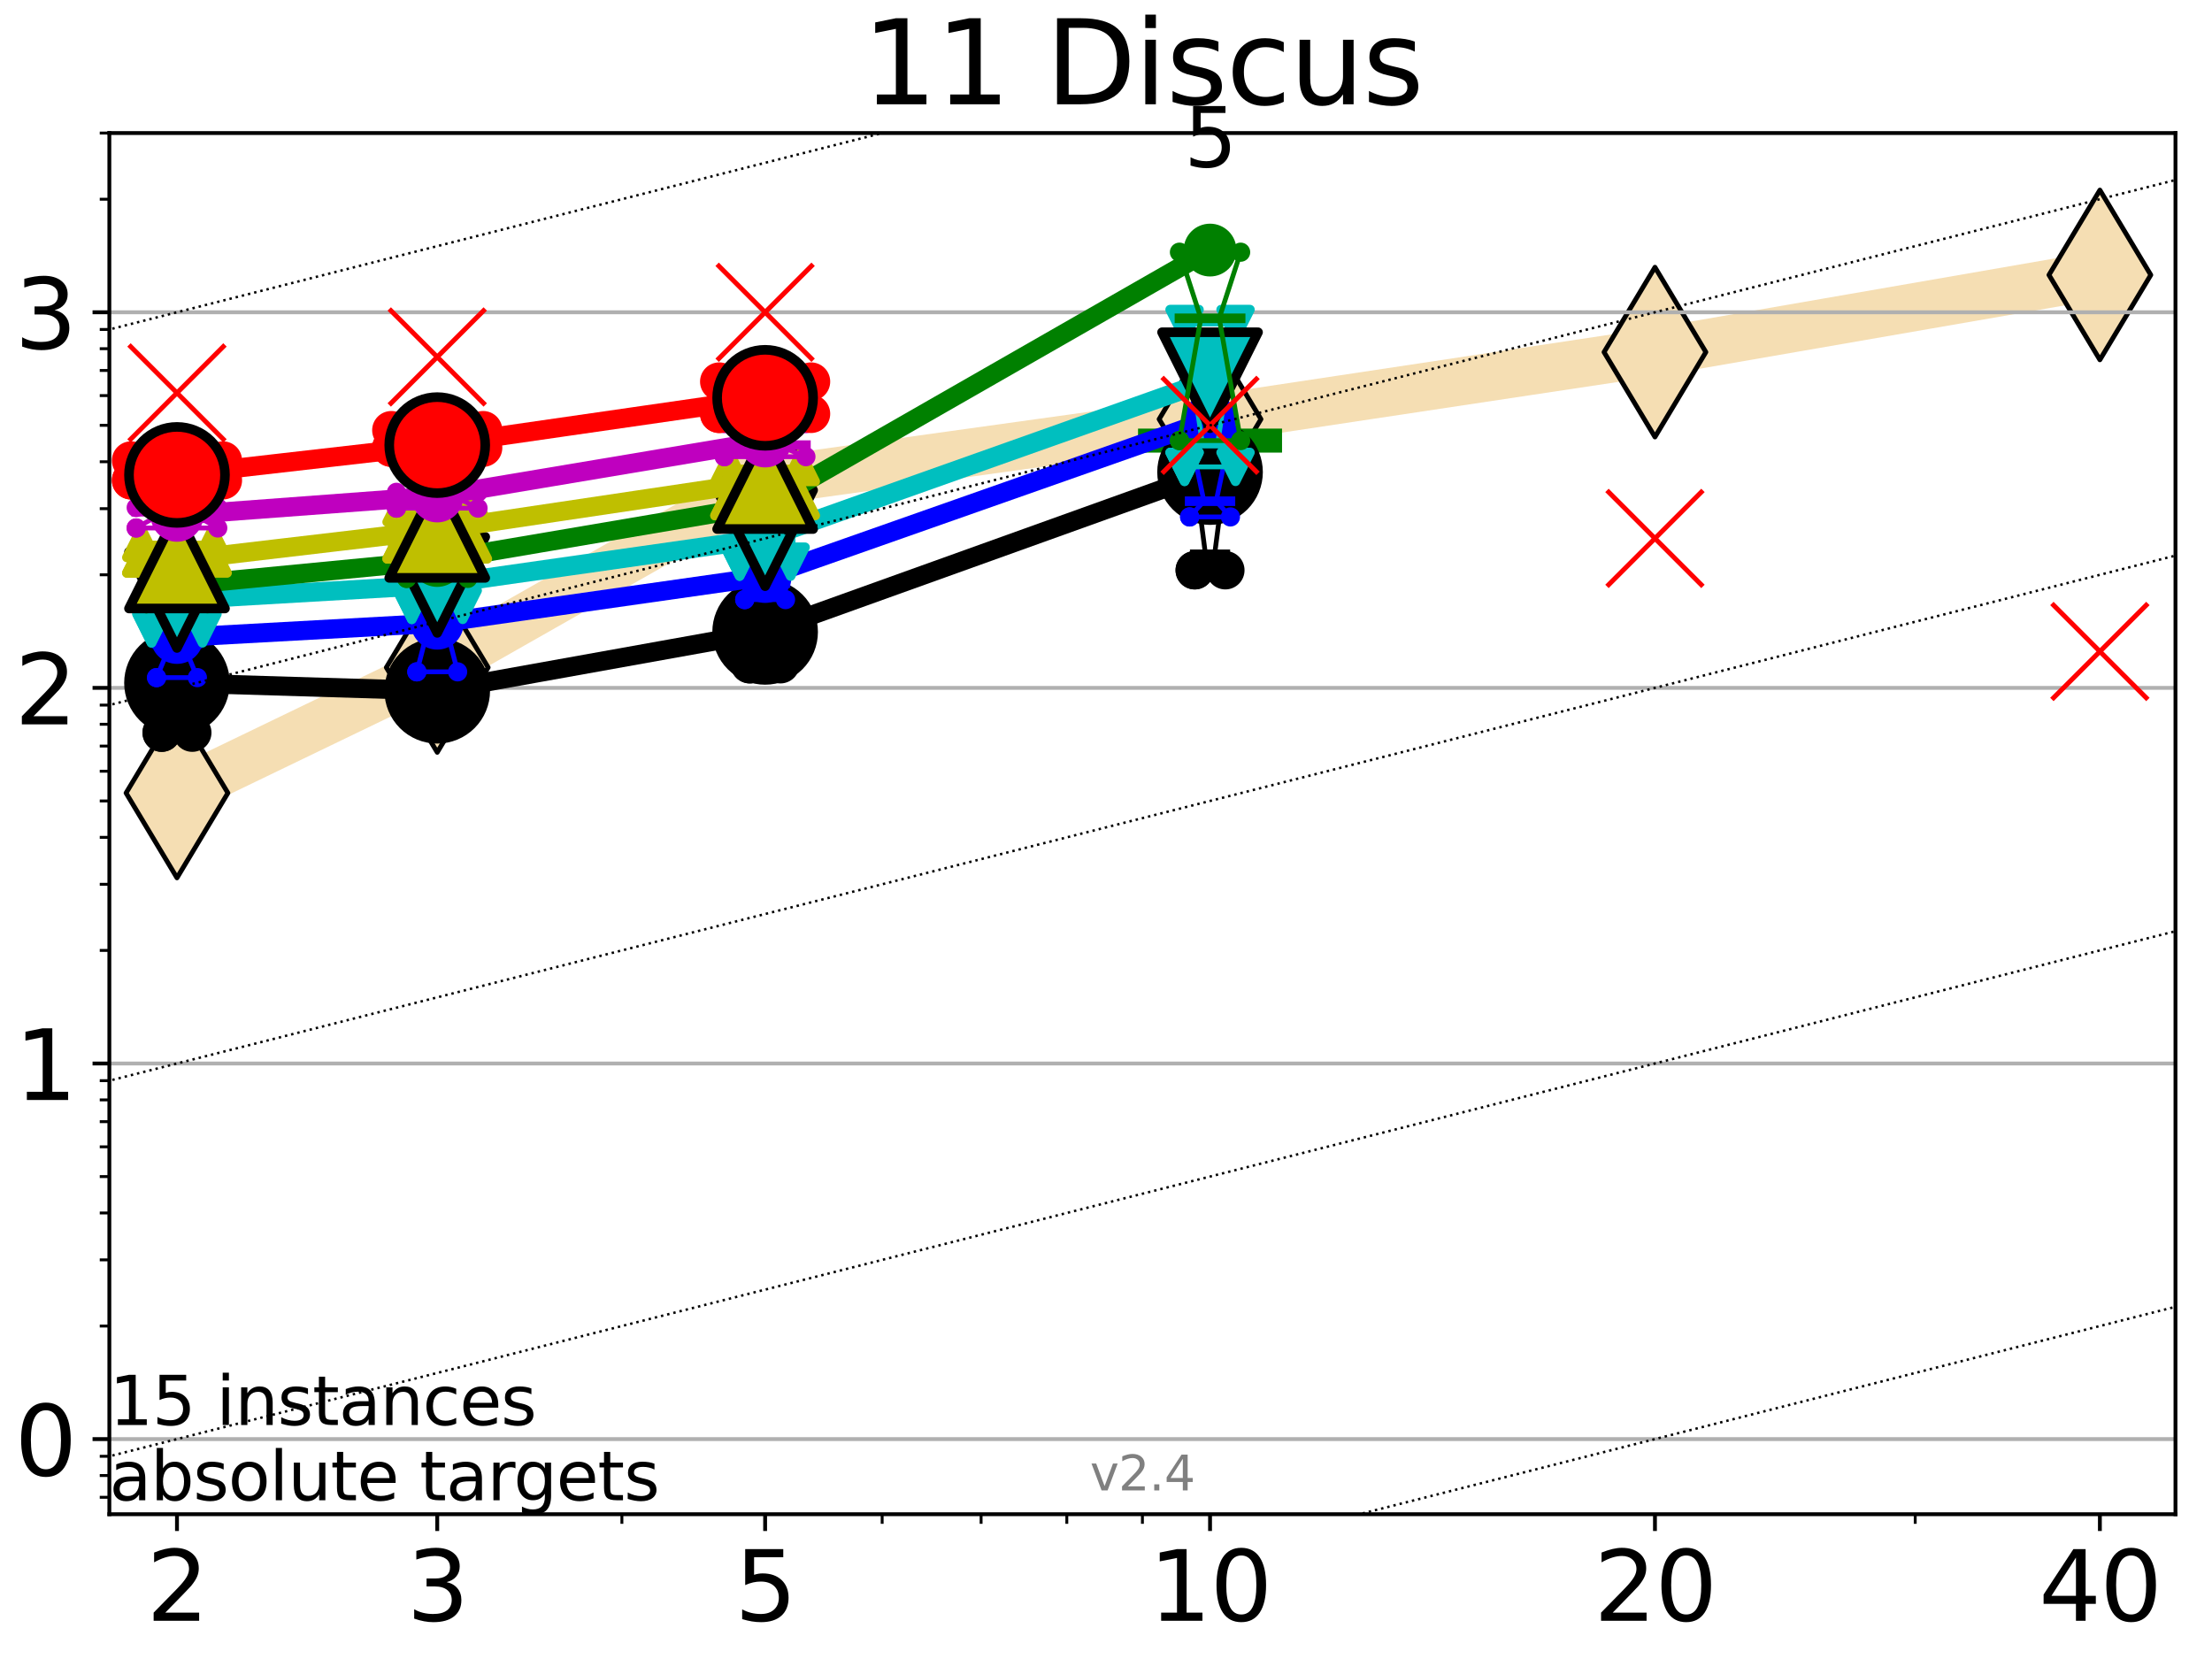 <?xml version="1.0" encoding="utf-8" standalone="no"?>
<!DOCTYPE svg PUBLIC "-//W3C//DTD SVG 1.1//EN"
  "http://www.w3.org/Graphics/SVG/1.1/DTD/svg11.dtd">
<svg height="345.6pt" version="1.1" viewBox="0 0 460.8 345.6" width="460.8pt" xmlns="http://www.w3.org/2000/svg" xmlns:xlink="http://www.w3.org/1999/xlink">
 <defs>
  <style type="text/css">*{stroke-linecap:butt;stroke-linejoin:round;}</style>
 </defs>
 <g id="figure_1">
  <g id="patch_1">
   <path d="M 0 345.6 
L 460.8 345.6 
L 460.8 0 
L 0 0 
z
" style="fill:#ffffff;"/>
  </g>
  <g id="axes_1">
   <g id="patch_2">
    <path d="M 22.78 315.44 
L 453.192 315.44 
L 453.192 27.72 
L 22.78 27.72 
z
" style="fill:#ffffff;"/>
   </g>
   <g id="line2d_1">
    <path clip-path="url(#pa2fe042543)" d="M 36.868 165.195 
L 91.085 139.046 
L 159.39 100.227 
L 252.074 87.32 
L 344.758 73.353 
L 437.443 57.277 
" style="fill:none;stroke:#f5deb3;stroke-linecap:square;stroke-width:10;"/>
    <defs>
     <path d="M 0 17.678 
L 10.607 0 
L 0 -17.678 
L -10.607 0 
z
" id="mba685d60e9" style="stroke:#000000;stroke-linejoin:miter;"/>
    </defs>
    <g clip-path="url(#pa2fe042543)">
     <use style="fill:#f5deb3;stroke:#000000;stroke-linejoin:miter;" x="36.868" xlink:href="#mba685d60e9" y="165.195"/>
     <use style="fill:#f5deb3;stroke:#000000;stroke-linejoin:miter;" x="91.085" xlink:href="#mba685d60e9" y="139.046"/>
     <use style="fill:#f5deb3;stroke:#000000;stroke-linejoin:miter;" x="159.39" xlink:href="#mba685d60e9" y="100.227"/>
     <use style="fill:#f5deb3;stroke:#000000;stroke-linejoin:miter;" x="252.074" xlink:href="#mba685d60e9" y="87.32"/>
     <use style="fill:#f5deb3;stroke:#000000;stroke-linejoin:miter;" x="344.758" xlink:href="#mba685d60e9" y="73.353"/>
     <use style="fill:#f5deb3;stroke:#000000;stroke-linejoin:miter;" x="437.443" xlink:href="#mba685d60e9" y="57.277"/>
    </g>
   </g>
   <g id="line2d_2">
    <defs>
     <path d="M -15 0 
L 15 0 
M 0 15 
L 0 -15 
" id="m434e9dc8d6" style="stroke:#008000;stroke-width:5;"/>
    </defs>
    <g clip-path="url(#pa2fe042543)">
     <use style="fill:#008000;stroke:#008000;stroke-width:5;" x="252.074" xlink:href="#m434e9dc8d6" y="91.782"/>
    </g>
   </g>
   <g id="matplotlib.axis_1">
    <g id="xtick_1">
     <g id="line2d_3">
      <defs>
       <path d="M 0 0 
L 0 3.5 
" id="mc49a9ab7e9" style="stroke:#000000;stroke-width:0.8;"/>
      </defs>
      <g>
       <use style="stroke:#000000;stroke-width:0.8;" x="36.868" xlink:href="#mc49a9ab7e9" y="315.44"/>
      </g>
     </g>
     <g id="text_1">
      <!-- 2 -->
      <g transform="translate(30.506 337.637)scale(0.2 -0.2)">
       <defs>
        <path d="M 1228 531 
L 3431 531 
L 3431 0 
L 469 0 
L 469 531 
Q 828 903 1448 1529 
Q 2069 2156 2228 2338 
Q 2531 2678 2651 2914 
Q 2772 3150 2772 3378 
Q 2772 3750 2511 3984 
Q 2250 4219 1831 4219 
Q 1534 4219 1204 4116 
Q 875 4013 500 3803 
L 500 4441 
Q 881 4594 1212 4672 
Q 1544 4750 1819 4750 
Q 2544 4750 2975 4387 
Q 3406 4025 3406 3419 
Q 3406 3131 3298 2873 
Q 3191 2616 2906 2266 
Q 2828 2175 2409 1742 
Q 1991 1309 1228 531 
z
" id="DejaVuSans-32" transform="scale(0.016)"/>
       </defs>
       <use xlink:href="#DejaVuSans-32"/>
      </g>
     </g>
    </g>
    <g id="xtick_2">
     <g id="line2d_4">
      <g>
       <use style="stroke:#000000;stroke-width:0.8;" x="91.085" xlink:href="#mc49a9ab7e9" y="315.44"/>
      </g>
     </g>
     <g id="text_2">
      <!-- 3 -->
      <g transform="translate(84.723 337.637)scale(0.2 -0.2)">
       <defs>
        <path d="M 2597 2516 
Q 3050 2419 3304 2112 
Q 3559 1806 3559 1356 
Q 3559 666 3084 287 
Q 2609 -91 1734 -91 
Q 1441 -91 1130 -33 
Q 819 25 488 141 
L 488 750 
Q 750 597 1062 519 
Q 1375 441 1716 441 
Q 2309 441 2620 675 
Q 2931 909 2931 1356 
Q 2931 1769 2642 2001 
Q 2353 2234 1838 2234 
L 1294 2234 
L 1294 2753 
L 1863 2753 
Q 2328 2753 2575 2939 
Q 2822 3125 2822 3475 
Q 2822 3834 2567 4026 
Q 2313 4219 1838 4219 
Q 1578 4219 1281 4162 
Q 984 4106 628 3988 
L 628 4550 
Q 988 4650 1302 4700 
Q 1616 4750 1894 4750 
Q 2613 4750 3031 4423 
Q 3450 4097 3450 3541 
Q 3450 3153 3228 2886 
Q 3006 2619 2597 2516 
z
" id="DejaVuSans-33" transform="scale(0.016)"/>
       </defs>
       <use xlink:href="#DejaVuSans-33"/>
      </g>
     </g>
    </g>
    <g id="xtick_3">
     <g id="line2d_5">
      <g>
       <use style="stroke:#000000;stroke-width:0.8;" x="159.39" xlink:href="#mc49a9ab7e9" y="315.44"/>
      </g>
     </g>
     <g id="text_3">
      <!-- 5 -->
      <g transform="translate(153.028 337.637)scale(0.2 -0.2)">
       <defs>
        <path d="M 691 4666 
L 3169 4666 
L 3169 4134 
L 1269 4134 
L 1269 2991 
Q 1406 3038 1543 3061 
Q 1681 3084 1819 3084 
Q 2600 3084 3056 2656 
Q 3513 2228 3513 1497 
Q 3513 744 3044 326 
Q 2575 -91 1722 -91 
Q 1428 -91 1123 -41 
Q 819 9 494 109 
L 494 744 
Q 775 591 1075 516 
Q 1375 441 1709 441 
Q 2250 441 2565 725 
Q 2881 1009 2881 1497 
Q 2881 1984 2565 2268 
Q 2250 2553 1709 2553 
Q 1456 2553 1204 2497 
Q 953 2441 691 2322 
L 691 4666 
z
" id="DejaVuSans-35" transform="scale(0.016)"/>
       </defs>
       <use xlink:href="#DejaVuSans-35"/>
      </g>
     </g>
    </g>
    <g id="xtick_4">
     <g id="line2d_6">
      <g>
       <use style="stroke:#000000;stroke-width:0.8;" x="252.074" xlink:href="#mc49a9ab7e9" y="315.44"/>
      </g>
     </g>
     <g id="text_4">
      <!-- 10 -->
      <g transform="translate(239.349 337.637)scale(0.2 -0.2)">
       <defs>
        <path d="M 794 531 
L 1825 531 
L 1825 4091 
L 703 3866 
L 703 4441 
L 1819 4666 
L 2450 4666 
L 2450 531 
L 3481 531 
L 3481 0 
L 794 0 
L 794 531 
z
" id="DejaVuSans-31" transform="scale(0.016)"/>
        <path d="M 2034 4250 
Q 1547 4250 1301 3770 
Q 1056 3291 1056 2328 
Q 1056 1369 1301 889 
Q 1547 409 2034 409 
Q 2525 409 2770 889 
Q 3016 1369 3016 2328 
Q 3016 3291 2770 3770 
Q 2525 4250 2034 4250 
z
M 2034 4750 
Q 2819 4750 3233 4129 
Q 3647 3509 3647 2328 
Q 3647 1150 3233 529 
Q 2819 -91 2034 -91 
Q 1250 -91 836 529 
Q 422 1150 422 2328 
Q 422 3509 836 4129 
Q 1250 4750 2034 4750 
z
" id="DejaVuSans-30" transform="scale(0.016)"/>
       </defs>
       <use xlink:href="#DejaVuSans-31"/>
       <use x="63.623" xlink:href="#DejaVuSans-30"/>
      </g>
     </g>
    </g>
    <g id="xtick_5">
     <g id="line2d_7">
      <g>
       <use style="stroke:#000000;stroke-width:0.8;" x="344.758" xlink:href="#mc49a9ab7e9" y="315.44"/>
      </g>
     </g>
     <g id="text_5">
      <!-- 20 -->
      <g transform="translate(332.033 337.637)scale(0.2 -0.2)">
       <use xlink:href="#DejaVuSans-32"/>
       <use x="63.623" xlink:href="#DejaVuSans-30"/>
      </g>
     </g>
    </g>
    <g id="xtick_6">
     <g id="line2d_8">
      <g>
       <use style="stroke:#000000;stroke-width:0.8;" x="437.443" xlink:href="#mc49a9ab7e9" y="315.44"/>
      </g>
     </g>
     <g id="text_6">
      <!-- 40 -->
      <g transform="translate(424.718 337.637)scale(0.2 -0.2)">
       <defs>
        <path d="M 2419 4116 
L 825 1625 
L 2419 1625 
L 2419 4116 
z
M 2253 4666 
L 3047 4666 
L 3047 1625 
L 3713 1625 
L 3713 1100 
L 3047 1100 
L 3047 0 
L 2419 0 
L 2419 1100 
L 313 1100 
L 313 1709 
L 2253 4666 
z
" id="DejaVuSans-34" transform="scale(0.016)"/>
       </defs>
       <use xlink:href="#DejaVuSans-34"/>
       <use x="63.623" xlink:href="#DejaVuSans-30"/>
      </g>
     </g>
    </g>
    <g id="xtick_7">
     <g id="line2d_9">
      <defs>
       <path d="M 0 0 
L 0 2 
" id="m1f7a3920ec" style="stroke:#000000;stroke-width:0.6;"/>
      </defs>
      <g>
       <use style="stroke:#000000;stroke-width:0.6;" x="129.552" xlink:href="#m1f7a3920ec" y="315.44"/>
      </g>
     </g>
    </g>
    <g id="xtick_8">
     <g id="line2d_10">
      <g>
       <use style="stroke:#000000;stroke-width:0.6;" x="183.769" xlink:href="#m1f7a3920ec" y="315.44"/>
      </g>
     </g>
    </g>
    <g id="xtick_9">
     <g id="line2d_11">
      <g>
       <use style="stroke:#000000;stroke-width:0.6;" x="204.381" xlink:href="#m1f7a3920ec" y="315.44"/>
      </g>
     </g>
    </g>
    <g id="xtick_10">
     <g id="line2d_12">
      <g>
       <use style="stroke:#000000;stroke-width:0.6;" x="222.237" xlink:href="#m1f7a3920ec" y="315.44"/>
      </g>
     </g>
    </g>
    <g id="xtick_11">
     <g id="line2d_13">
      <g>
       <use style="stroke:#000000;stroke-width:0.6;" x="237.986" xlink:href="#m1f7a3920ec" y="315.44"/>
      </g>
     </g>
    </g>
    <g id="xtick_12">
     <g id="line2d_14">
      <g>
       <use style="stroke:#000000;stroke-width:0.6;" x="398.975" xlink:href="#m1f7a3920ec" y="315.44"/>
      </g>
     </g>
    </g>
   </g>
   <g id="matplotlib.axis_2">
    <g id="ytick_1">
     <g id="line2d_15">
      <path clip-path="url(#pa2fe042543)" d="M 22.78 299.791 
L 453.192 299.791 
" style="fill:none;stroke:#b0b0b0;stroke-linecap:square;stroke-width:0.8;"/>
     </g>
     <g id="line2d_16">
      <defs>
       <path d="M 0 0 
L -3.5 0 
" id="mb470862a23" style="stroke:#000000;stroke-width:0.8;"/>
      </defs>
      <g>
       <use style="stroke:#000000;stroke-width:0.8;" x="22.78" xlink:href="#mb470862a23" y="299.791"/>
      </g>
     </g>
     <g id="text_7">
      <!-- 0 -->
      <g transform="translate(3.055 307.389)scale(0.2 -0.2)">
       <use xlink:href="#DejaVuSans-30"/>
      </g>
     </g>
    </g>
    <g id="ytick_2">
     <g id="line2d_17">
      <path clip-path="url(#pa2fe042543)" d="M 22.78 221.545 
L 453.192 221.545 
" style="fill:none;stroke:#b0b0b0;stroke-linecap:square;stroke-width:0.8;"/>
     </g>
     <g id="line2d_18">
      <g>
       <use style="stroke:#000000;stroke-width:0.8;" x="22.78" xlink:href="#mb470862a23" y="221.545"/>
      </g>
     </g>
     <g id="text_8">
      <!-- 1 -->
      <g transform="translate(3.055 229.143)scale(0.2 -0.2)">
       <use xlink:href="#DejaVuSans-31"/>
      </g>
     </g>
    </g>
    <g id="ytick_3">
     <g id="line2d_19">
      <path clip-path="url(#pa2fe042543)" d="M 22.78 143.299 
L 453.192 143.299 
" style="fill:none;stroke:#b0b0b0;stroke-linecap:square;stroke-width:0.8;"/>
     </g>
     <g id="line2d_20">
      <g>
       <use style="stroke:#000000;stroke-width:0.8;" x="22.78" xlink:href="#mb470862a23" y="143.299"/>
      </g>
     </g>
     <g id="text_9">
      <!-- 2 -->
      <g transform="translate(3.055 150.897)scale(0.2 -0.2)">
       <use xlink:href="#DejaVuSans-32"/>
      </g>
     </g>
    </g>
    <g id="ytick_4">
     <g id="line2d_21">
      <path clip-path="url(#pa2fe042543)" d="M 22.78 65.053 
L 453.192 65.053 
" style="fill:none;stroke:#b0b0b0;stroke-linecap:square;stroke-width:0.8;"/>
     </g>
     <g id="line2d_22">
      <g>
       <use style="stroke:#000000;stroke-width:0.8;" x="22.78" xlink:href="#mb470862a23" y="65.053"/>
      </g>
     </g>
     <g id="text_10">
      <!-- 3 -->
      <g transform="translate(3.055 72.651)scale(0.2 -0.2)">
       <use xlink:href="#DejaVuSans-33"/>
      </g>
     </g>
    </g>
    <g id="ytick_5">
     <g id="line2d_23">
      <defs>
       <path d="M 0 0 
L -2 0 
" id="md59b40ea05" style="stroke:#000000;stroke-width:0.6;"/>
      </defs>
      <g>
       <use style="stroke:#000000;stroke-width:0.6;" x="22.78" xlink:href="#md59b40ea05" y="311.911"/>
      </g>
     </g>
    </g>
    <g id="ytick_6">
     <g id="line2d_24">
      <g>
       <use style="stroke:#000000;stroke-width:0.6;" x="22.78" xlink:href="#md59b40ea05" y="307.374"/>
      </g>
     </g>
    </g>
    <g id="ytick_7">
     <g id="line2d_25">
      <g>
       <use style="stroke:#000000;stroke-width:0.6;" x="22.78" xlink:href="#md59b40ea05" y="303.371"/>
      </g>
     </g>
    </g>
    <g id="ytick_8">
     <g id="line2d_26">
      <g>
       <use style="stroke:#000000;stroke-width:0.6;" x="22.78" xlink:href="#md59b40ea05" y="276.236"/>
      </g>
     </g>
    </g>
    <g id="ytick_9">
     <g id="line2d_27">
      <g>
       <use style="stroke:#000000;stroke-width:0.6;" x="22.78" xlink:href="#md59b40ea05" y="262.458"/>
      </g>
     </g>
    </g>
    <g id="ytick_10">
     <g id="line2d_28">
      <g>
       <use style="stroke:#000000;stroke-width:0.6;" x="22.78" xlink:href="#md59b40ea05" y="252.682"/>
      </g>
     </g>
    </g>
    <g id="ytick_11">
     <g id="line2d_29">
      <g>
       <use style="stroke:#000000;stroke-width:0.6;" x="22.78" xlink:href="#md59b40ea05" y="245.099"/>
      </g>
     </g>
    </g>
    <g id="ytick_12">
     <g id="line2d_30">
      <g>
       <use style="stroke:#000000;stroke-width:0.6;" x="22.78" xlink:href="#md59b40ea05" y="238.904"/>
      </g>
     </g>
    </g>
    <g id="ytick_13">
     <g id="line2d_31">
      <g>
       <use style="stroke:#000000;stroke-width:0.6;" x="22.78" xlink:href="#md59b40ea05" y="233.665"/>
      </g>
     </g>
    </g>
    <g id="ytick_14">
     <g id="line2d_32">
      <g>
       <use style="stroke:#000000;stroke-width:0.6;" x="22.78" xlink:href="#md59b40ea05" y="229.128"/>
      </g>
     </g>
    </g>
    <g id="ytick_15">
     <g id="line2d_33">
      <g>
       <use style="stroke:#000000;stroke-width:0.6;" x="22.78" xlink:href="#md59b40ea05" y="225.125"/>
      </g>
     </g>
    </g>
    <g id="ytick_16">
     <g id="line2d_34">
      <g>
       <use style="stroke:#000000;stroke-width:0.6;" x="22.78" xlink:href="#md59b40ea05" y="197.99"/>
      </g>
     </g>
    </g>
    <g id="ytick_17">
     <g id="line2d_35">
      <g>
       <use style="stroke:#000000;stroke-width:0.6;" x="22.78" xlink:href="#md59b40ea05" y="184.212"/>
      </g>
     </g>
    </g>
    <g id="ytick_18">
     <g id="line2d_36">
      <g>
       <use style="stroke:#000000;stroke-width:0.6;" x="22.78" xlink:href="#md59b40ea05" y="174.436"/>
      </g>
     </g>
    </g>
    <g id="ytick_19">
     <g id="line2d_37">
      <g>
       <use style="stroke:#000000;stroke-width:0.6;" x="22.78" xlink:href="#md59b40ea05" y="166.853"/>
      </g>
     </g>
    </g>
    <g id="ytick_20">
     <g id="line2d_38">
      <g>
       <use style="stroke:#000000;stroke-width:0.6;" x="22.78" xlink:href="#md59b40ea05" y="160.658"/>
      </g>
     </g>
    </g>
    <g id="ytick_21">
     <g id="line2d_39">
      <g>
       <use style="stroke:#000000;stroke-width:0.6;" x="22.78" xlink:href="#md59b40ea05" y="155.419"/>
      </g>
     </g>
    </g>
    <g id="ytick_22">
     <g id="line2d_40">
      <g>
       <use style="stroke:#000000;stroke-width:0.6;" x="22.78" xlink:href="#md59b40ea05" y="150.882"/>
      </g>
     </g>
    </g>
    <g id="ytick_23">
     <g id="line2d_41">
      <g>
       <use style="stroke:#000000;stroke-width:0.6;" x="22.78" xlink:href="#md59b40ea05" y="146.879"/>
      </g>
     </g>
    </g>
    <g id="ytick_24">
     <g id="line2d_42">
      <g>
       <use style="stroke:#000000;stroke-width:0.6;" x="22.78" xlink:href="#md59b40ea05" y="119.744"/>
      </g>
     </g>
    </g>
    <g id="ytick_25">
     <g id="line2d_43">
      <g>
       <use style="stroke:#000000;stroke-width:0.6;" x="22.78" xlink:href="#md59b40ea05" y="105.966"/>
      </g>
     </g>
    </g>
    <g id="ytick_26">
     <g id="line2d_44">
      <g>
       <use style="stroke:#000000;stroke-width:0.6;" x="22.78" xlink:href="#md59b40ea05" y="96.19"/>
      </g>
     </g>
    </g>
    <g id="ytick_27">
     <g id="line2d_45">
      <g>
       <use style="stroke:#000000;stroke-width:0.6;" x="22.78" xlink:href="#md59b40ea05" y="88.607"/>
      </g>
     </g>
    </g>
    <g id="ytick_28">
     <g id="line2d_46">
      <g>
       <use style="stroke:#000000;stroke-width:0.6;" x="22.78" xlink:href="#md59b40ea05" y="82.412"/>
      </g>
     </g>
    </g>
    <g id="ytick_29">
     <g id="line2d_47">
      <g>
       <use style="stroke:#000000;stroke-width:0.6;" x="22.78" xlink:href="#md59b40ea05" y="77.173"/>
      </g>
     </g>
    </g>
    <g id="ytick_30">
     <g id="line2d_48">
      <g>
       <use style="stroke:#000000;stroke-width:0.6;" x="22.78" xlink:href="#md59b40ea05" y="72.636"/>
      </g>
     </g>
    </g>
    <g id="ytick_31">
     <g id="line2d_49">
      <g>
       <use style="stroke:#000000;stroke-width:0.6;" x="22.78" xlink:href="#md59b40ea05" y="68.633"/>
      </g>
     </g>
    </g>
    <g id="ytick_32">
     <g id="line2d_50">
      <g>
       <use style="stroke:#000000;stroke-width:0.6;" x="22.78" xlink:href="#md59b40ea05" y="41.498"/>
      </g>
     </g>
    </g>
    <g id="ytick_33">
     <g id="line2d_51">
      <g>
       <use style="stroke:#000000;stroke-width:0.6;" x="22.78" xlink:href="#md59b40ea05" y="27.72"/>
      </g>
     </g>
    </g>
   </g>
   <g id="line2d_52">
    <path clip-path="url(#pa2fe042543)" d="M 33.682 152.625 
L 35.912 143.985 
L 33.682 138.109 
L 40.054 138.109 
L 37.824 143.985 
L 40.054 152.625 
L 33.682 152.625 
" style="fill:none;stroke:#000000;stroke-linecap:square;"/>
   </g>
   <g id="line2d_53">
    <path clip-path="url(#pa2fe042543)" d="M 33.682 152.625 
L 40.054 152.625 
L 40.054 138.109 
L 33.682 138.109 
L 33.682 152.625 
" style="fill:none;"/>
    <defs>
     <path d="M 0 3 
C 0.796 3 1.559 2.684 2.121 2.121 
C 2.684 1.559 3 0.796 3 0 
C 3 -0.796 2.684 -1.559 2.121 -2.121 
C 1.559 -2.684 0.796 -3 0 -3 
C -0.796 -3 -1.559 -2.684 -2.121 -2.121 
C -2.684 -1.559 -3 -0.796 -3 0 
C -3 0.796 -2.684 1.559 -2.121 2.121 
C -1.559 2.684 -0.796 3 0 3 
z
" id="m77cc055b7a" style="stroke:#000000;stroke-width:2;"/>
    </defs>
    <g clip-path="url(#pa2fe042543)">
     <use style="stroke:#000000;stroke-width:2;" x="33.682" xlink:href="#m77cc055b7a" y="152.625"/>
     <use style="stroke:#000000;stroke-width:2;" x="40.054" xlink:href="#m77cc055b7a" y="152.625"/>
     <use style="stroke:#000000;stroke-width:2;" x="40.054" xlink:href="#m77cc055b7a" y="138.109"/>
     <use style="stroke:#000000;stroke-width:2;" x="33.682" xlink:href="#m77cc055b7a" y="138.109"/>
     <use style="stroke:#000000;stroke-width:2;" x="33.682" xlink:href="#m77cc055b7a" y="152.625"/>
    </g>
   </g>
   <g id="line2d_54">
    <path clip-path="url(#pa2fe042543)" d="M 33.682 143.985 
L 40.054 143.985 
" style="fill:none;stroke:#000000;stroke-linecap:square;stroke-width:2;"/>
   </g>
   <g id="line2d_55">
    <path clip-path="url(#pa2fe042543)" d="M 87.899 147.514 
L 90.129 143.583 
L 87.899 139.957 
L 94.271 139.957 
L 92.041 143.583 
L 94.271 147.514 
L 87.899 147.514 
" style="fill:none;stroke:#000000;stroke-linecap:square;"/>
   </g>
   <g id="line2d_56">
    <path clip-path="url(#pa2fe042543)" d="M 87.899 147.514 
L 94.271 147.514 
L 94.271 139.957 
L 87.899 139.957 
L 87.899 147.514 
" style="fill:none;"/>
    <g clip-path="url(#pa2fe042543)">
     <use style="stroke:#000000;stroke-width:2;" x="87.899" xlink:href="#m77cc055b7a" y="147.514"/>
     <use style="stroke:#000000;stroke-width:2;" x="94.271" xlink:href="#m77cc055b7a" y="147.514"/>
     <use style="stroke:#000000;stroke-width:2;" x="94.271" xlink:href="#m77cc055b7a" y="139.957"/>
     <use style="stroke:#000000;stroke-width:2;" x="87.899" xlink:href="#m77cc055b7a" y="139.957"/>
     <use style="stroke:#000000;stroke-width:2;" x="87.899" xlink:href="#m77cc055b7a" y="147.514"/>
    </g>
   </g>
   <g id="line2d_57">
    <path clip-path="url(#pa2fe042543)" d="M 87.899 143.583 
L 94.271 143.583 
" style="fill:none;stroke:#000000;stroke-linecap:square;stroke-width:2;"/>
   </g>
   <g id="line2d_58">
    <path clip-path="url(#pa2fe042543)" d="M 156.204 138.373 
L 158.434 134.227 
L 156.204 127.927 
L 162.576 127.927 
L 160.346 134.227 
L 162.576 138.373 
L 156.204 138.373 
" style="fill:none;stroke:#000000;stroke-linecap:square;"/>
   </g>
   <g id="line2d_59">
    <path clip-path="url(#pa2fe042543)" d="M 156.204 138.373 
L 162.576 138.373 
L 162.576 127.927 
L 156.204 127.927 
L 156.204 138.373 
" style="fill:none;"/>
    <g clip-path="url(#pa2fe042543)">
     <use style="stroke:#000000;stroke-width:2;" x="156.204" xlink:href="#m77cc055b7a" y="138.373"/>
     <use style="stroke:#000000;stroke-width:2;" x="162.576" xlink:href="#m77cc055b7a" y="138.373"/>
     <use style="stroke:#000000;stroke-width:2;" x="162.576" xlink:href="#m77cc055b7a" y="127.927"/>
     <use style="stroke:#000000;stroke-width:2;" x="156.204" xlink:href="#m77cc055b7a" y="127.927"/>
     <use style="stroke:#000000;stroke-width:2;" x="156.204" xlink:href="#m77cc055b7a" y="138.373"/>
    </g>
   </g>
   <g id="line2d_60">
    <path clip-path="url(#pa2fe042543)" d="M 156.204 134.227 
L 162.576 134.227 
" style="fill:none;stroke:#000000;stroke-linecap:square;stroke-width:2;"/>
   </g>
   <g id="line2d_61">
    <path clip-path="url(#pa2fe042543)" d="M 248.888 118.79 
L 251.118 115.471 
L 248.888 98.266 
L 255.26 98.266 
L 253.03 115.471 
L 255.26 118.79 
L 248.888 118.79 
" style="fill:none;stroke:#000000;stroke-linecap:square;"/>
   </g>
   <g id="line2d_62">
    <path clip-path="url(#pa2fe042543)" d="M 248.888 118.79 
L 255.26 118.79 
L 255.26 98.266 
L 248.888 98.266 
L 248.888 118.79 
" style="fill:none;"/>
    <g clip-path="url(#pa2fe042543)">
     <use style="stroke:#000000;stroke-width:2;" x="248.888" xlink:href="#m77cc055b7a" y="118.79"/>
     <use style="stroke:#000000;stroke-width:2;" x="255.26" xlink:href="#m77cc055b7a" y="118.79"/>
     <use style="stroke:#000000;stroke-width:2;" x="255.26" xlink:href="#m77cc055b7a" y="98.266"/>
     <use style="stroke:#000000;stroke-width:2;" x="248.888" xlink:href="#m77cc055b7a" y="98.266"/>
     <use style="stroke:#000000;stroke-width:2;" x="248.888" xlink:href="#m77cc055b7a" y="118.79"/>
    </g>
   </g>
   <g id="line2d_63">
    <path clip-path="url(#pa2fe042543)" d="M 248.888 115.471 
L 255.26 115.471 
" style="fill:none;stroke:#000000;stroke-linecap:square;stroke-width:2;"/>
   </g>
   <g id="line2d_64">
    <path clip-path="url(#pa2fe042543)" d="M 36.868 142.272 
L 91.085 143.901 
" style="fill:none;stroke:#000000;stroke-linecap:square;stroke-width:4;"/>
   </g>
   <g id="line2d_65">
    <path clip-path="url(#pa2fe042543)" d="M 91.085 143.901 
L 159.39 131.636 
" style="fill:none;stroke:#000000;stroke-linecap:square;stroke-width:4;"/>
   </g>
   <g id="line2d_66">
    <path clip-path="url(#pa2fe042543)" d="M 159.39 131.636 
L 252.074 98.344 
" style="fill:none;stroke:#000000;stroke-linecap:square;stroke-width:4;"/>
   </g>
   <g id="line2d_67">
    <path clip-path="url(#pa2fe042543)" d="M 36.868 142.272 
L 91.085 143.901 
L 159.39 131.636 
L 252.074 98.344 
" style="fill:none;"/>
    <defs>
     <path d="M 0 10 
C 2.652 10 5.196 8.946 7.071 7.071 
C 8.946 5.196 10 2.652 10 0 
C 10 -2.652 8.946 -5.196 7.071 -7.071 
C 5.196 -8.946 2.652 -10 0 -10 
C -2.652 -10 -5.196 -8.946 -7.071 -7.071 
C -8.946 -5.196 -10 -2.652 -10 0 
C -10 2.652 -8.946 5.196 -7.071 7.071 
C -5.196 8.946 -2.652 10 0 10 
z
" id="m8cab90d22d" style="stroke:#000000;stroke-width:2;"/>
    </defs>
    <g clip-path="url(#pa2fe042543)">
     <use style="stroke:#000000;stroke-width:2;" x="36.868" xlink:href="#m8cab90d22d" y="142.272"/>
     <use style="stroke:#000000;stroke-width:2;" x="91.085" xlink:href="#m8cab90d22d" y="143.901"/>
     <use style="stroke:#000000;stroke-width:2;" x="159.39" xlink:href="#m8cab90d22d" y="131.636"/>
     <use style="stroke:#000000;stroke-width:2;" x="252.074" xlink:href="#m8cab90d22d" y="98.344"/>
    </g>
   </g>
   <g id="line2d_68">
    <path clip-path="url(#pa2fe042543)" d="M 32.62 141.159 
L 35.594 134.058 
L 32.62 129.977 
L 41.116 129.977 
L 38.143 134.058 
L 41.116 141.159 
L 32.62 141.159 
" style="fill:none;stroke:#0000ff;stroke-linecap:square;"/>
   </g>
   <g id="line2d_69">
    <path clip-path="url(#pa2fe042543)" d="M 32.62 141.159 
L 41.116 141.159 
L 41.116 129.977 
L 32.62 129.977 
L 32.62 141.159 
" style="fill:none;"/>
    <defs>
     <path d="M 0 1.5 
C 0.398 1.5 0.779 1.342 1.061 1.061 
C 1.342 0.779 1.5 0.398 1.5 0 
C 1.5 -0.398 1.342 -0.779 1.061 -1.061 
C 0.779 -1.342 0.398 -1.5 0 -1.5 
C -0.398 -1.5 -0.779 -1.342 -1.061 -1.061 
C -1.342 -0.779 -1.5 -0.398 -1.5 0 
C -1.5 0.398 -1.342 0.779 -1.061 1.061 
C -0.779 1.342 -0.398 1.5 0 1.5 
z
" id="m6c27bf9981" style="stroke:#0000ff;"/>
    </defs>
    <g clip-path="url(#pa2fe042543)">
     <use style="fill:#0000ff;stroke:#0000ff;" x="32.62" xlink:href="#m6c27bf9981" y="141.159"/>
     <use style="fill:#0000ff;stroke:#0000ff;" x="41.116" xlink:href="#m6c27bf9981" y="141.159"/>
     <use style="fill:#0000ff;stroke:#0000ff;" x="41.116" xlink:href="#m6c27bf9981" y="129.977"/>
     <use style="fill:#0000ff;stroke:#0000ff;" x="32.62" xlink:href="#m6c27bf9981" y="129.977"/>
     <use style="fill:#0000ff;stroke:#0000ff;" x="32.62" xlink:href="#m6c27bf9981" y="141.159"/>
    </g>
   </g>
   <g id="line2d_70">
    <path clip-path="url(#pa2fe042543)" d="M 32.62 134.058 
L 41.116 134.058 
" style="fill:none;stroke:#0000ff;stroke-linecap:square;stroke-width:2;"/>
   </g>
   <g id="line2d_71">
    <path clip-path="url(#pa2fe042543)" d="M 86.837 139.957 
L 89.811 128.443 
L 86.837 126.145 
L 95.333 126.145 
L 92.359 128.443 
L 95.333 139.957 
L 86.837 139.957 
" style="fill:none;stroke:#0000ff;stroke-linecap:square;"/>
   </g>
   <g id="line2d_72">
    <path clip-path="url(#pa2fe042543)" d="M 86.837 139.957 
L 95.333 139.957 
L 95.333 126.145 
L 86.837 126.145 
L 86.837 139.957 
" style="fill:none;"/>
    <g clip-path="url(#pa2fe042543)">
     <use style="fill:#0000ff;stroke:#0000ff;" x="86.837" xlink:href="#m6c27bf9981" y="139.957"/>
     <use style="fill:#0000ff;stroke:#0000ff;" x="95.333" xlink:href="#m6c27bf9981" y="139.957"/>
     <use style="fill:#0000ff;stroke:#0000ff;" x="95.333" xlink:href="#m6c27bf9981" y="126.145"/>
     <use style="fill:#0000ff;stroke:#0000ff;" x="86.837" xlink:href="#m6c27bf9981" y="126.145"/>
     <use style="fill:#0000ff;stroke:#0000ff;" x="86.837" xlink:href="#m6c27bf9981" y="139.957"/>
    </g>
   </g>
   <g id="line2d_73">
    <path clip-path="url(#pa2fe042543)" d="M 86.837 128.443 
L 95.333 128.443 
" style="fill:none;stroke:#0000ff;stroke-linecap:square;stroke-width:2;"/>
   </g>
   <g id="line2d_74">
    <path clip-path="url(#pa2fe042543)" d="M 155.142 124.909 
L 158.116 121.452 
L 155.142 118.707 
L 163.638 118.707 
L 160.665 121.452 
L 163.638 124.909 
L 155.142 124.909 
" style="fill:none;stroke:#0000ff;stroke-linecap:square;"/>
   </g>
   <g id="line2d_75">
    <path clip-path="url(#pa2fe042543)" d="M 155.142 124.909 
L 163.638 124.909 
L 163.638 118.707 
L 155.142 118.707 
L 155.142 124.909 
" style="fill:none;"/>
    <g clip-path="url(#pa2fe042543)">
     <use style="fill:#0000ff;stroke:#0000ff;" x="155.142" xlink:href="#m6c27bf9981" y="124.909"/>
     <use style="fill:#0000ff;stroke:#0000ff;" x="163.638" xlink:href="#m6c27bf9981" y="124.909"/>
     <use style="fill:#0000ff;stroke:#0000ff;" x="163.638" xlink:href="#m6c27bf9981" y="118.707"/>
     <use style="fill:#0000ff;stroke:#0000ff;" x="155.142" xlink:href="#m6c27bf9981" y="118.707"/>
     <use style="fill:#0000ff;stroke:#0000ff;" x="155.142" xlink:href="#m6c27bf9981" y="124.909"/>
    </g>
   </g>
   <g id="line2d_76">
    <path clip-path="url(#pa2fe042543)" d="M 155.142 121.452 
L 163.638 121.452 
" style="fill:none;stroke:#0000ff;stroke-linecap:square;stroke-width:2;"/>
   </g>
   <g id="line2d_77">
    <path clip-path="url(#pa2fe042543)" d="M 247.826 107.685 
L 250.8 104.411 
L 247.826 90.329 
L 256.322 90.329 
L 253.349 104.411 
L 256.322 107.685 
L 247.826 107.685 
" style="fill:none;stroke:#0000ff;stroke-linecap:square;"/>
   </g>
   <g id="line2d_78">
    <path clip-path="url(#pa2fe042543)" d="M 247.826 107.685 
L 256.322 107.685 
L 256.322 90.329 
L 247.826 90.329 
L 247.826 107.685 
" style="fill:none;"/>
    <g clip-path="url(#pa2fe042543)">
     <use style="fill:#0000ff;stroke:#0000ff;" x="247.826" xlink:href="#m6c27bf9981" y="107.685"/>
     <use style="fill:#0000ff;stroke:#0000ff;" x="256.322" xlink:href="#m6c27bf9981" y="107.685"/>
     <use style="fill:#0000ff;stroke:#0000ff;" x="256.322" xlink:href="#m6c27bf9981" y="90.329"/>
     <use style="fill:#0000ff;stroke:#0000ff;" x="247.826" xlink:href="#m6c27bf9981" y="90.329"/>
     <use style="fill:#0000ff;stroke:#0000ff;" x="247.826" xlink:href="#m6c27bf9981" y="107.685"/>
    </g>
   </g>
   <g id="line2d_79">
    <path clip-path="url(#pa2fe042543)" d="M 247.826 104.411 
L 256.322 104.411 
" style="fill:none;stroke:#0000ff;stroke-linecap:square;stroke-width:2;"/>
   </g>
   <g id="line2d_80">
    <path clip-path="url(#pa2fe042543)" d="M 36.868 132.8 
L 91.085 129.824 
" style="fill:none;stroke:#0000ff;stroke-linecap:square;stroke-width:4;"/>
   </g>
   <g id="line2d_81">
    <path clip-path="url(#pa2fe042543)" d="M 91.085 129.824 
L 159.39 120.1 
" style="fill:none;stroke:#0000ff;stroke-linecap:square;stroke-width:4;"/>
   </g>
   <g id="line2d_82">
    <path clip-path="url(#pa2fe042543)" d="M 159.39 120.1 
L 252.074 87.473 
" style="fill:none;stroke:#0000ff;stroke-linecap:square;stroke-width:4;"/>
   </g>
   <g id="line2d_83">
    <path clip-path="url(#pa2fe042543)" d="M 36.868 132.8 
L 91.085 129.824 
L 159.39 120.1 
L 252.074 87.473 
" style="fill:none;"/>
    <defs>
     <path d="M 0 5 
C 1.326 5 2.598 4.473 3.536 3.536 
C 4.473 2.598 5 1.326 5 0 
C 5 -1.326 4.473 -2.598 3.536 -3.536 
C 2.598 -4.473 1.326 -5 0 -5 
C -1.326 -5 -2.598 -4.473 -3.536 -3.536 
C -4.473 -2.598 -5 -1.326 -5 0 
C -5 1.326 -4.473 2.598 -3.536 3.536 
C -2.598 4.473 -1.326 5 0 5 
z
" id="m0cab1fd760" style="stroke:#0000ff;"/>
    </defs>
    <g clip-path="url(#pa2fe042543)">
     <use style="fill:#0000ff;stroke:#0000ff;" x="36.868" xlink:href="#m0cab1fd760" y="132.8"/>
     <use style="fill:#0000ff;stroke:#0000ff;" x="91.085" xlink:href="#m0cab1fd760" y="129.824"/>
     <use style="fill:#0000ff;stroke:#0000ff;" x="159.39" xlink:href="#m0cab1fd760" y="120.1"/>
     <use style="fill:#0000ff;stroke:#0000ff;" x="252.074" xlink:href="#m0cab1fd760" y="87.473"/>
    </g>
   </g>
   <g id="line2d_84">
    <path clip-path="url(#pa2fe042543)" d="M 31.558 130.908 
L 35.275 125.118 
L 31.558 119.575 
L 42.178 119.575 
L 38.461 125.118 
L 42.178 130.908 
L 31.558 130.908 
" style="fill:none;stroke:#00bfbf;stroke-linecap:square;"/>
   </g>
   <g id="line2d_85">
    <path clip-path="url(#pa2fe042543)" d="M 31.558 130.908 
L 42.178 130.908 
L 42.178 119.575 
L 31.558 119.575 
L 31.558 130.908 
" style="fill:none;"/>
    <defs>
     <path d="M -0 3 
L 3 -3 
L -3 -3 
z
" id="m8f7a544f28" style="stroke:#00bfbf;stroke-linejoin:miter;stroke-width:2;"/>
    </defs>
    <g clip-path="url(#pa2fe042543)">
     <use style="fill:#00bfbf;stroke:#00bfbf;stroke-linejoin:miter;stroke-width:2;" x="31.558" xlink:href="#m8f7a544f28" y="130.908"/>
     <use style="fill:#00bfbf;stroke:#00bfbf;stroke-linejoin:miter;stroke-width:2;" x="42.178" xlink:href="#m8f7a544f28" y="130.908"/>
     <use style="fill:#00bfbf;stroke:#00bfbf;stroke-linejoin:miter;stroke-width:2;" x="42.178" xlink:href="#m8f7a544f28" y="119.575"/>
     <use style="fill:#00bfbf;stroke:#00bfbf;stroke-linejoin:miter;stroke-width:2;" x="31.558" xlink:href="#m8f7a544f28" y="119.575"/>
     <use style="fill:#00bfbf;stroke:#00bfbf;stroke-linejoin:miter;stroke-width:2;" x="31.558" xlink:href="#m8f7a544f28" y="130.908"/>
    </g>
   </g>
   <g id="line2d_86">
    <path clip-path="url(#pa2fe042543)" d="M 31.558 125.118 
L 42.178 125.118 
" style="fill:none;stroke:#00bfbf;stroke-linecap:square;stroke-width:2;"/>
   </g>
   <g id="line2d_87">
    <path clip-path="url(#pa2fe042543)" d="M 85.775 126.008 
L 89.492 121.161 
L 85.775 118.033 
L 96.395 118.033 
L 92.678 121.161 
L 96.395 126.008 
L 85.775 126.008 
" style="fill:none;stroke:#00bfbf;stroke-linecap:square;"/>
   </g>
   <g id="line2d_88">
    <path clip-path="url(#pa2fe042543)" d="M 85.775 126.008 
L 96.395 126.008 
L 96.395 118.033 
L 85.775 118.033 
L 85.775 126.008 
" style="fill:none;"/>
    <g clip-path="url(#pa2fe042543)">
     <use style="fill:#00bfbf;stroke:#00bfbf;stroke-linejoin:miter;stroke-width:2;" x="85.775" xlink:href="#m8f7a544f28" y="126.008"/>
     <use style="fill:#00bfbf;stroke:#00bfbf;stroke-linejoin:miter;stroke-width:2;" x="96.395" xlink:href="#m8f7a544f28" y="126.008"/>
     <use style="fill:#00bfbf;stroke:#00bfbf;stroke-linejoin:miter;stroke-width:2;" x="96.395" xlink:href="#m8f7a544f28" y="118.033"/>
     <use style="fill:#00bfbf;stroke:#00bfbf;stroke-linejoin:miter;stroke-width:2;" x="85.775" xlink:href="#m8f7a544f28" y="118.033"/>
     <use style="fill:#00bfbf;stroke:#00bfbf;stroke-linejoin:miter;stroke-width:2;" x="85.775" xlink:href="#m8f7a544f28" y="126.008"/>
    </g>
   </g>
   <g id="line2d_89">
    <path clip-path="url(#pa2fe042543)" d="M 85.775 121.161 
L 96.395 121.161 
" style="fill:none;stroke:#00bfbf;stroke-linecap:square;stroke-width:2;"/>
   </g>
   <g id="line2d_90">
    <path clip-path="url(#pa2fe042543)" d="M 154.08 117.004 
L 157.797 113.029 
L 154.08 108.775 
L 164.7 108.775 
L 160.983 113.029 
L 164.7 117.004 
L 154.08 117.004 
" style="fill:none;stroke:#00bfbf;stroke-linecap:square;"/>
   </g>
   <g id="line2d_91">
    <path clip-path="url(#pa2fe042543)" d="M 154.08 117.004 
L 164.7 117.004 
L 164.7 108.775 
L 154.08 108.775 
L 154.08 117.004 
" style="fill:none;"/>
    <g clip-path="url(#pa2fe042543)">
     <use style="fill:#00bfbf;stroke:#00bfbf;stroke-linejoin:miter;stroke-width:2;" x="154.08" xlink:href="#m8f7a544f28" y="117.004"/>
     <use style="fill:#00bfbf;stroke:#00bfbf;stroke-linejoin:miter;stroke-width:2;" x="164.7" xlink:href="#m8f7a544f28" y="117.004"/>
     <use style="fill:#00bfbf;stroke:#00bfbf;stroke-linejoin:miter;stroke-width:2;" x="164.7" xlink:href="#m8f7a544f28" y="108.775"/>
     <use style="fill:#00bfbf;stroke:#00bfbf;stroke-linejoin:miter;stroke-width:2;" x="154.08" xlink:href="#m8f7a544f28" y="108.775"/>
     <use style="fill:#00bfbf;stroke:#00bfbf;stroke-linejoin:miter;stroke-width:2;" x="154.08" xlink:href="#m8f7a544f28" y="117.004"/>
    </g>
   </g>
   <g id="line2d_92">
    <path clip-path="url(#pa2fe042543)" d="M 154.08 113.029 
L 164.7 113.029 
" style="fill:none;stroke:#00bfbf;stroke-linecap:square;stroke-width:2;"/>
   </g>
   <g id="line2d_93">
    <path clip-path="url(#pa2fe042543)" d="M 246.764 97.26 
L 250.481 92.415 
L 246.764 67.497 
L 257.384 67.497 
L 253.667 92.415 
L 257.384 97.26 
L 246.764 97.26 
" style="fill:none;stroke:#00bfbf;stroke-linecap:square;"/>
   </g>
   <g id="line2d_94">
    <path clip-path="url(#pa2fe042543)" d="M 246.764 97.26 
L 257.384 97.26 
L 257.384 67.497 
L 246.764 67.497 
L 246.764 97.26 
" style="fill:none;"/>
    <g clip-path="url(#pa2fe042543)">
     <use style="fill:#00bfbf;stroke:#00bfbf;stroke-linejoin:miter;stroke-width:2;" x="246.764" xlink:href="#m8f7a544f28" y="97.26"/>
     <use style="fill:#00bfbf;stroke:#00bfbf;stroke-linejoin:miter;stroke-width:2;" x="257.384" xlink:href="#m8f7a544f28" y="97.26"/>
     <use style="fill:#00bfbf;stroke:#00bfbf;stroke-linejoin:miter;stroke-width:2;" x="257.384" xlink:href="#m8f7a544f28" y="67.497"/>
     <use style="fill:#00bfbf;stroke:#00bfbf;stroke-linejoin:miter;stroke-width:2;" x="246.764" xlink:href="#m8f7a544f28" y="67.497"/>
     <use style="fill:#00bfbf;stroke:#00bfbf;stroke-linejoin:miter;stroke-width:2;" x="246.764" xlink:href="#m8f7a544f28" y="97.26"/>
    </g>
   </g>
   <g id="line2d_95">
    <path clip-path="url(#pa2fe042543)" d="M 246.764 92.415 
L 257.384 92.415 
" style="fill:none;stroke:#00bfbf;stroke-linecap:square;stroke-width:2;"/>
   </g>
   <g id="line2d_96">
    <path clip-path="url(#pa2fe042543)" d="M 36.868 124.982 
L 91.085 121.843 
" style="fill:none;stroke:#00bfbf;stroke-linecap:square;stroke-width:4;"/>
   </g>
   <g id="line2d_97">
    <path clip-path="url(#pa2fe042543)" d="M 91.085 121.843 
L 159.39 112.109 
" style="fill:none;stroke:#00bfbf;stroke-linecap:square;stroke-width:4;"/>
   </g>
   <g id="line2d_98">
    <path clip-path="url(#pa2fe042543)" d="M 159.39 112.109 
L 252.074 79.213 
" style="fill:none;stroke:#00bfbf;stroke-linecap:square;stroke-width:4;"/>
   </g>
   <g id="line2d_99">
    <path clip-path="url(#pa2fe042543)" d="M 36.868 124.982 
L 91.085 121.843 
L 159.39 112.109 
L 252.074 79.213 
" style="fill:none;"/>
    <defs>
     <path d="M -0 10 
L 10 -10 
L -10 -10 
z
" id="mb3e54a1837" style="stroke:#000000;stroke-linejoin:miter;stroke-width:2;"/>
    </defs>
    <g clip-path="url(#pa2fe042543)">
     <use style="fill:#00bfbf;stroke:#000000;stroke-linejoin:miter;stroke-width:2;" x="36.868" xlink:href="#mb3e54a1837" y="124.982"/>
     <use style="fill:#00bfbf;stroke:#000000;stroke-linejoin:miter;stroke-width:2;" x="91.085" xlink:href="#mb3e54a1837" y="121.843"/>
     <use style="fill:#00bfbf;stroke:#000000;stroke-linejoin:miter;stroke-width:2;" x="159.39" xlink:href="#mb3e54a1837" y="112.109"/>
     <use style="fill:#00bfbf;stroke:#000000;stroke-linejoin:miter;stroke-width:2;" x="252.074" xlink:href="#mb3e54a1837" y="79.213"/>
    </g>
   </g>
   <g id="line2d_100">
    <path clip-path="url(#pa2fe042543)" d="M 30.496 125.771 
L 34.957 123.043 
L 30.496 117.208 
L 43.24 117.208 
L 38.78 123.043 
L 43.24 125.771 
L 30.496 125.771 
" style="fill:none;stroke:#008000;stroke-linecap:square;"/>
   </g>
   <g id="line2d_101">
    <path clip-path="url(#pa2fe042543)" d="M 30.496 125.771 
L 43.24 125.771 
L 43.24 117.208 
L 30.496 117.208 
L 30.496 125.771 
" style="fill:none;"/>
    <defs>
     <path d="M 0 1.5 
C 0.398 1.5 0.779 1.342 1.061 1.061 
C 1.342 0.779 1.5 0.398 1.5 0 
C 1.5 -0.398 1.342 -0.779 1.061 -1.061 
C 0.779 -1.342 0.398 -1.5 0 -1.5 
C -0.398 -1.5 -0.779 -1.342 -1.061 -1.061 
C -1.342 -0.779 -1.5 -0.398 -1.5 0 
C -1.5 0.398 -1.342 0.779 -1.061 1.061 
C -0.779 1.342 -0.398 1.5 0 1.5 
z
" id="m2c95e0c4d0" style="stroke:#008000;"/>
    </defs>
    <g clip-path="url(#pa2fe042543)">
     <use style="fill:#008000;stroke:#008000;" x="30.496" xlink:href="#m2c95e0c4d0" y="125.771"/>
     <use style="fill:#008000;stroke:#008000;" x="43.24" xlink:href="#m2c95e0c4d0" y="125.771"/>
     <use style="fill:#008000;stroke:#008000;" x="43.24" xlink:href="#m2c95e0c4d0" y="117.208"/>
     <use style="fill:#008000;stroke:#008000;" x="30.496" xlink:href="#m2c95e0c4d0" y="117.208"/>
     <use style="fill:#008000;stroke:#008000;" x="30.496" xlink:href="#m2c95e0c4d0" y="125.771"/>
    </g>
   </g>
   <g id="line2d_102">
    <path clip-path="url(#pa2fe042543)" d="M 30.496 123.043 
L 43.24 123.043 
" style="fill:none;stroke:#008000;stroke-linecap:square;stroke-width:2;"/>
   </g>
   <g id="line2d_103">
    <path clip-path="url(#pa2fe042543)" d="M 84.713 120.489 
L 89.173 115.044 
L 84.713 114.652 
L 97.457 114.652 
L 92.997 115.044 
L 97.457 120.489 
L 84.713 120.489 
" style="fill:none;stroke:#008000;stroke-linecap:square;"/>
   </g>
   <g id="line2d_104">
    <path clip-path="url(#pa2fe042543)" d="M 84.713 120.489 
L 97.457 120.489 
L 97.457 114.652 
L 84.713 114.652 
L 84.713 120.489 
" style="fill:none;"/>
    <g clip-path="url(#pa2fe042543)">
     <use style="fill:#008000;stroke:#008000;" x="84.713" xlink:href="#m2c95e0c4d0" y="120.489"/>
     <use style="fill:#008000;stroke:#008000;" x="97.457" xlink:href="#m2c95e0c4d0" y="120.489"/>
     <use style="fill:#008000;stroke:#008000;" x="97.457" xlink:href="#m2c95e0c4d0" y="114.652"/>
     <use style="fill:#008000;stroke:#008000;" x="84.713" xlink:href="#m2c95e0c4d0" y="114.652"/>
     <use style="fill:#008000;stroke:#008000;" x="84.713" xlink:href="#m2c95e0c4d0" y="120.489"/>
    </g>
   </g>
   <g id="line2d_105">
    <path clip-path="url(#pa2fe042543)" d="M 84.713 115.044 
L 97.457 115.044 
" style="fill:none;stroke:#008000;stroke-linecap:square;stroke-width:2;"/>
   </g>
   <g id="line2d_106">
    <path clip-path="url(#pa2fe042543)" d="M 153.018 107.543 
L 157.478 103.997 
L 153.018 101.673 
L 165.762 101.673 
L 161.302 103.997 
L 165.762 107.543 
L 153.018 107.543 
" style="fill:none;stroke:#008000;stroke-linecap:square;"/>
   </g>
   <g id="line2d_107">
    <path clip-path="url(#pa2fe042543)" d="M 153.018 107.543 
L 165.762 107.543 
L 165.762 101.673 
L 153.018 101.673 
L 153.018 107.543 
" style="fill:none;"/>
    <g clip-path="url(#pa2fe042543)">
     <use style="fill:#008000;stroke:#008000;" x="153.018" xlink:href="#m2c95e0c4d0" y="107.543"/>
     <use style="fill:#008000;stroke:#008000;" x="165.762" xlink:href="#m2c95e0c4d0" y="107.543"/>
     <use style="fill:#008000;stroke:#008000;" x="165.762" xlink:href="#m2c95e0c4d0" y="101.673"/>
     <use style="fill:#008000;stroke:#008000;" x="153.018" xlink:href="#m2c95e0c4d0" y="101.673"/>
     <use style="fill:#008000;stroke:#008000;" x="153.018" xlink:href="#m2c95e0c4d0" y="107.543"/>
    </g>
   </g>
   <g id="line2d_108">
    <path clip-path="url(#pa2fe042543)" d="M 153.018 103.997 
L 165.762 103.997 
" style="fill:none;stroke:#008000;stroke-linecap:square;stroke-width:2;"/>
   </g>
   <g id="line2d_109">
    <path clip-path="url(#pa2fe042543)" d="M 245.702 91.782 
L 250.163 66.309 
L 245.702 52.537 
L 258.446 52.537 
L 253.986 66.309 
L 258.446 91.782 
L 245.702 91.782 
" style="fill:none;stroke:#008000;stroke-linecap:square;"/>
   </g>
   <g id="line2d_110">
    <path clip-path="url(#pa2fe042543)" d="M 245.702 91.782 
L 258.446 91.782 
L 258.446 52.537 
L 245.702 52.537 
L 245.702 91.782 
" style="fill:none;"/>
    <g clip-path="url(#pa2fe042543)">
     <use style="fill:#008000;stroke:#008000;" x="245.702" xlink:href="#m2c95e0c4d0" y="91.782"/>
     <use style="fill:#008000;stroke:#008000;" x="258.446" xlink:href="#m2c95e0c4d0" y="91.782"/>
     <use style="fill:#008000;stroke:#008000;" x="258.446" xlink:href="#m2c95e0c4d0" y="52.537"/>
     <use style="fill:#008000;stroke:#008000;" x="245.702" xlink:href="#m2c95e0c4d0" y="52.537"/>
     <use style="fill:#008000;stroke:#008000;" x="245.702" xlink:href="#m2c95e0c4d0" y="91.782"/>
    </g>
   </g>
   <g id="line2d_111">
    <path clip-path="url(#pa2fe042543)" d="M 245.702 66.309 
L 258.446 66.309 
" style="fill:none;stroke:#008000;stroke-linecap:square;stroke-width:2;"/>
   </g>
   <g id="line2d_112">
    <path clip-path="url(#pa2fe042543)" d="M 36.868 121.98 
L 91.085 116.761 
" style="fill:none;stroke:#008000;stroke-linecap:square;stroke-width:4;"/>
   </g>
   <g id="line2d_113">
    <path clip-path="url(#pa2fe042543)" d="M 91.085 116.761 
L 159.39 105.16 
" style="fill:none;stroke:#008000;stroke-linecap:square;stroke-width:4;"/>
   </g>
   <g id="line2d_114">
    <path clip-path="url(#pa2fe042543)" d="M 159.39 105.16 
L 252.074 52.095 
" style="fill:none;stroke:#008000;stroke-linecap:square;stroke-width:4;"/>
   </g>
   <g id="line2d_115">
    <path clip-path="url(#pa2fe042543)" d="M 36.868 121.98 
L 91.085 116.761 
L 159.39 105.16 
L 252.074 52.095 
" style="fill:none;"/>
    <defs>
     <path d="M 0 5 
C 1.326 5 2.598 4.473 3.536 3.536 
C 4.473 2.598 5 1.326 5 0 
C 5 -1.326 4.473 -2.598 3.536 -3.536 
C 2.598 -4.473 1.326 -5 0 -5 
C -1.326 -5 -2.598 -4.473 -3.536 -3.536 
C -4.473 -2.598 -5 -1.326 -5 0 
C -5 1.326 -4.473 2.598 -3.536 3.536 
C -2.598 4.473 -1.326 5 0 5 
z
" id="md35cb8891f" style="stroke:#008000;"/>
    </defs>
    <g clip-path="url(#pa2fe042543)">
     <use style="fill:#008000;stroke:#008000;" x="36.868" xlink:href="#md35cb8891f" y="121.98"/>
     <use style="fill:#008000;stroke:#008000;" x="91.085" xlink:href="#md35cb8891f" y="116.761"/>
     <use style="fill:#008000;stroke:#008000;" x="159.39" xlink:href="#md35cb8891f" y="105.16"/>
     <use style="fill:#008000;stroke:#008000;" x="252.074" xlink:href="#md35cb8891f" y="52.095"/>
    </g>
   </g>
   <g id="line2d_116">
    <path clip-path="url(#pa2fe042543)" d="M 29.434 116.352 
L 34.638 114.811 
L 29.434 113.127 
L 44.303 113.127 
L 39.099 114.811 
L 44.303 116.352 
L 29.434 116.352 
" style="fill:none;stroke:#bfbf00;stroke-linecap:square;"/>
   </g>
   <g id="line2d_117">
    <path clip-path="url(#pa2fe042543)" d="M 29.434 116.352 
L 44.303 116.352 
L 44.303 113.127 
L 29.434 113.127 
L 29.434 116.352 
" style="fill:none;"/>
    <defs>
     <path d="M 0 -3 
L -3 3 
L 3 3 
z
" id="m8f941dec99" style="stroke:#bfbf00;stroke-linejoin:miter;stroke-width:2;"/>
    </defs>
    <g clip-path="url(#pa2fe042543)">
     <use style="fill:#bfbf00;stroke:#bfbf00;stroke-linejoin:miter;stroke-width:2;" x="29.434" xlink:href="#m8f941dec99" y="116.352"/>
     <use style="fill:#bfbf00;stroke:#bfbf00;stroke-linejoin:miter;stroke-width:2;" x="44.303" xlink:href="#m8f941dec99" y="116.352"/>
     <use style="fill:#bfbf00;stroke:#bfbf00;stroke-linejoin:miter;stroke-width:2;" x="44.303" xlink:href="#m8f941dec99" y="113.127"/>
     <use style="fill:#bfbf00;stroke:#bfbf00;stroke-linejoin:miter;stroke-width:2;" x="29.434" xlink:href="#m8f941dec99" y="113.127"/>
     <use style="fill:#bfbf00;stroke:#bfbf00;stroke-linejoin:miter;stroke-width:2;" x="29.434" xlink:href="#m8f941dec99" y="116.352"/>
    </g>
   </g>
   <g id="line2d_118">
    <path clip-path="url(#pa2fe042543)" d="M 29.434 114.811 
L 44.303 114.811 
" style="fill:none;stroke:#bfbf00;stroke-linecap:square;stroke-width:2;"/>
   </g>
   <g id="line2d_119">
    <path clip-path="url(#pa2fe042543)" d="M 83.651 113.408 
L 88.855 110.764 
L 83.651 105.74 
L 98.519 105.74 
L 93.315 110.764 
L 98.519 113.408 
L 83.651 113.408 
" style="fill:none;stroke:#bfbf00;stroke-linecap:square;"/>
   </g>
   <g id="line2d_120">
    <path clip-path="url(#pa2fe042543)" d="M 83.651 113.408 
L 98.519 113.408 
L 98.519 105.74 
L 83.651 105.74 
L 83.651 113.408 
" style="fill:none;"/>
    <g clip-path="url(#pa2fe042543)">
     <use style="fill:#bfbf00;stroke:#bfbf00;stroke-linejoin:miter;stroke-width:2;" x="83.651" xlink:href="#m8f941dec99" y="113.408"/>
     <use style="fill:#bfbf00;stroke:#bfbf00;stroke-linejoin:miter;stroke-width:2;" x="98.519" xlink:href="#m8f941dec99" y="113.408"/>
     <use style="fill:#bfbf00;stroke:#bfbf00;stroke-linejoin:miter;stroke-width:2;" x="98.519" xlink:href="#m8f941dec99" y="105.74"/>
     <use style="fill:#bfbf00;stroke:#bfbf00;stroke-linejoin:miter;stroke-width:2;" x="83.651" xlink:href="#m8f941dec99" y="105.74"/>
     <use style="fill:#bfbf00;stroke:#bfbf00;stroke-linejoin:miter;stroke-width:2;" x="83.651" xlink:href="#m8f941dec99" y="113.408"/>
    </g>
   </g>
   <g id="line2d_121">
    <path clip-path="url(#pa2fe042543)" d="M 83.651 110.764 
L 98.519 110.764 
" style="fill:none;stroke:#bfbf00;stroke-linecap:square;stroke-width:2;"/>
   </g>
   <g id="line2d_122">
    <path clip-path="url(#pa2fe042543)" d="M 151.956 104.394 
L 157.16 102.095 
L 151.956 97.295 
L 166.824 97.295 
L 161.62 102.095 
L 166.824 104.394 
L 151.956 104.394 
" style="fill:none;stroke:#bfbf00;stroke-linecap:square;"/>
   </g>
   <g id="line2d_123">
    <path clip-path="url(#pa2fe042543)" d="M 151.956 104.394 
L 166.824 104.394 
L 166.824 97.295 
L 151.956 97.295 
L 151.956 104.394 
" style="fill:none;"/>
    <g clip-path="url(#pa2fe042543)">
     <use style="fill:#bfbf00;stroke:#bfbf00;stroke-linejoin:miter;stroke-width:2;" x="151.956" xlink:href="#m8f941dec99" y="104.394"/>
     <use style="fill:#bfbf00;stroke:#bfbf00;stroke-linejoin:miter;stroke-width:2;" x="166.824" xlink:href="#m8f941dec99" y="104.394"/>
     <use style="fill:#bfbf00;stroke:#bfbf00;stroke-linejoin:miter;stroke-width:2;" x="166.824" xlink:href="#m8f941dec99" y="97.295"/>
     <use style="fill:#bfbf00;stroke:#bfbf00;stroke-linejoin:miter;stroke-width:2;" x="151.956" xlink:href="#m8f941dec99" y="97.295"/>
     <use style="fill:#bfbf00;stroke:#bfbf00;stroke-linejoin:miter;stroke-width:2;" x="151.956" xlink:href="#m8f941dec99" y="104.394"/>
    </g>
   </g>
   <g id="line2d_124">
    <path clip-path="url(#pa2fe042543)" d="M 151.956 102.095 
L 166.824 102.095 
" style="fill:none;stroke:#bfbf00;stroke-linecap:square;stroke-width:2;"/>
   </g>
   <g id="line2d_125">
    <path clip-path="url(#pa2fe042543)" d="M 36.868 116.759 
L 91.085 110.382 
" style="fill:none;stroke:#bfbf00;stroke-linecap:square;stroke-width:4;"/>
   </g>
   <g id="line2d_126">
    <path clip-path="url(#pa2fe042543)" d="M 91.085 110.382 
L 159.39 100.209 
" style="fill:none;stroke:#bfbf00;stroke-linecap:square;stroke-width:4;"/>
   </g>
   <g id="line2d_127">
    <path clip-path="url(#pa2fe042543)" d="M 36.868 116.759 
L 91.085 110.382 
L 159.39 100.209 
" style="fill:none;"/>
    <defs>
     <path d="M 0 -10 
L -10 10 
L 10 10 
z
" id="ma8a179b673" style="stroke:#000000;stroke-linejoin:miter;stroke-width:2;"/>
    </defs>
    <g clip-path="url(#pa2fe042543)">
     <use style="fill:#bfbf00;stroke:#000000;stroke-linejoin:miter;stroke-width:2;" x="36.868" xlink:href="#ma8a179b673" y="116.759"/>
     <use style="fill:#bfbf00;stroke:#000000;stroke-linejoin:miter;stroke-width:2;" x="91.085" xlink:href="#ma8a179b673" y="110.382"/>
     <use style="fill:#bfbf00;stroke:#000000;stroke-linejoin:miter;stroke-width:2;" x="159.39" xlink:href="#ma8a179b673" y="100.209"/>
    </g>
   </g>
   <g id="line2d_128">
    <path clip-path="url(#pa2fe042543)" d="M 28.372 109.99 
L 34.319 106.595 
L 28.372 105.74 
L 45.365 105.74 
L 39.417 106.595 
L 45.365 109.99 
L 28.372 109.99 
" style="fill:none;stroke:#bf00bf;stroke-linecap:square;"/>
   </g>
   <g id="line2d_129">
    <path clip-path="url(#pa2fe042543)" d="M 28.372 109.99 
L 45.365 109.99 
L 45.365 105.74 
L 28.372 105.74 
L 28.372 109.99 
" style="fill:none;"/>
    <defs>
     <path d="M 0 1.5 
C 0.398 1.5 0.779 1.342 1.061 1.061 
C 1.342 0.779 1.5 0.398 1.5 0 
C 1.5 -0.398 1.342 -0.779 1.061 -1.061 
C 0.779 -1.342 0.398 -1.5 0 -1.5 
C -0.398 -1.5 -0.779 -1.342 -1.061 -1.061 
C -1.342 -0.779 -1.5 -0.398 -1.5 0 
C -1.5 0.398 -1.342 0.779 -1.061 1.061 
C -0.779 1.342 -0.398 1.5 0 1.5 
z
" id="m7d0730297e" style="stroke:#bf00bf;"/>
    </defs>
    <g clip-path="url(#pa2fe042543)">
     <use style="fill:#bf00bf;stroke:#bf00bf;" x="28.372" xlink:href="#m7d0730297e" y="109.99"/>
     <use style="fill:#bf00bf;stroke:#bf00bf;" x="45.365" xlink:href="#m7d0730297e" y="109.99"/>
     <use style="fill:#bf00bf;stroke:#bf00bf;" x="45.365" xlink:href="#m7d0730297e" y="105.74"/>
     <use style="fill:#bf00bf;stroke:#bf00bf;" x="28.372" xlink:href="#m7d0730297e" y="105.74"/>
     <use style="fill:#bf00bf;stroke:#bf00bf;" x="28.372" xlink:href="#m7d0730297e" y="109.99"/>
    </g>
   </g>
   <g id="line2d_130">
    <path clip-path="url(#pa2fe042543)" d="M 28.372 106.595 
L 45.365 106.595 
" style="fill:none;stroke:#bf00bf;stroke-linecap:square;stroke-width:2;"/>
   </g>
   <g id="line2d_131">
    <path clip-path="url(#pa2fe042543)" d="M 82.589 105.853 
L 88.536 102.899 
L 82.589 102.556 
L 99.581 102.556 
L 93.634 102.899 
L 99.581 105.853 
L 82.589 105.853 
" style="fill:none;stroke:#bf00bf;stroke-linecap:square;"/>
   </g>
   <g id="line2d_132">
    <path clip-path="url(#pa2fe042543)" d="M 82.589 105.853 
L 99.581 105.853 
L 99.581 102.556 
L 82.589 102.556 
L 82.589 105.853 
" style="fill:none;"/>
    <g clip-path="url(#pa2fe042543)">
     <use style="fill:#bf00bf;stroke:#bf00bf;" x="82.589" xlink:href="#m7d0730297e" y="105.853"/>
     <use style="fill:#bf00bf;stroke:#bf00bf;" x="99.581" xlink:href="#m7d0730297e" y="105.853"/>
     <use style="fill:#bf00bf;stroke:#bf00bf;" x="99.581" xlink:href="#m7d0730297e" y="102.556"/>
     <use style="fill:#bf00bf;stroke:#bf00bf;" x="82.589" xlink:href="#m7d0730297e" y="102.556"/>
     <use style="fill:#bf00bf;stroke:#bf00bf;" x="82.589" xlink:href="#m7d0730297e" y="105.853"/>
    </g>
   </g>
   <g id="line2d_133">
    <path clip-path="url(#pa2fe042543)" d="M 82.589 102.899 
L 99.581 102.899 
" style="fill:none;stroke:#bf00bf;stroke-linecap:square;stroke-width:2;"/>
   </g>
   <g id="line2d_134">
    <path clip-path="url(#pa2fe042543)" d="M 150.894 95.136 
L 156.841 92.728 
L 150.894 88.256 
L 167.886 88.256 
L 161.939 92.728 
L 167.886 95.136 
L 150.894 95.136 
" style="fill:none;stroke:#bf00bf;stroke-linecap:square;"/>
   </g>
   <g id="line2d_135">
    <path clip-path="url(#pa2fe042543)" d="M 150.894 95.136 
L 167.886 95.136 
L 167.886 88.256 
L 150.894 88.256 
L 150.894 95.136 
" style="fill:none;"/>
    <g clip-path="url(#pa2fe042543)">
     <use style="fill:#bf00bf;stroke:#bf00bf;" x="150.894" xlink:href="#m7d0730297e" y="95.136"/>
     <use style="fill:#bf00bf;stroke:#bf00bf;" x="167.886" xlink:href="#m7d0730297e" y="95.136"/>
     <use style="fill:#bf00bf;stroke:#bf00bf;" x="167.886" xlink:href="#m7d0730297e" y="88.256"/>
     <use style="fill:#bf00bf;stroke:#bf00bf;" x="150.894" xlink:href="#m7d0730297e" y="88.256"/>
     <use style="fill:#bf00bf;stroke:#bf00bf;" x="150.894" xlink:href="#m7d0730297e" y="95.136"/>
    </g>
   </g>
   <g id="line2d_136">
    <path clip-path="url(#pa2fe042543)" d="M 150.894 92.728 
L 167.886 92.728 
" style="fill:none;stroke:#bf00bf;stroke-linecap:square;stroke-width:2;"/>
   </g>
   <g id="line2d_137">
    <path clip-path="url(#pa2fe042543)" d="M 36.868 107.357 
L 91.085 103.327 
" style="fill:none;stroke:#bf00bf;stroke-linecap:square;stroke-width:4;"/>
   </g>
   <g id="line2d_138">
    <path clip-path="url(#pa2fe042543)" d="M 91.085 103.327 
L 159.39 91.874 
" style="fill:none;stroke:#bf00bf;stroke-linecap:square;stroke-width:4;"/>
   </g>
   <g id="line2d_139">
    <path clip-path="url(#pa2fe042543)" d="M 36.868 107.357 
L 91.085 103.327 
L 159.39 91.874 
" style="fill:none;"/>
    <defs>
     <path d="M 0 5 
C 1.326 5 2.598 4.473 3.536 3.536 
C 4.473 2.598 5 1.326 5 0 
C 5 -1.326 4.473 -2.598 3.536 -3.536 
C 2.598 -4.473 1.326 -5 0 -5 
C -1.326 -5 -2.598 -4.473 -3.536 -3.536 
C -4.473 -2.598 -5 -1.326 -5 0 
C -5 1.326 -4.473 2.598 -3.536 3.536 
C -2.598 4.473 -1.326 5 0 5 
z
" id="mbebce739a5" style="stroke:#bf00bf;"/>
    </defs>
    <g clip-path="url(#pa2fe042543)">
     <use style="fill:#bf00bf;stroke:#bf00bf;" x="36.868" xlink:href="#mbebce739a5" y="107.357"/>
     <use style="fill:#bf00bf;stroke:#bf00bf;" x="91.085" xlink:href="#mbebce739a5" y="103.327"/>
     <use style="fill:#bf00bf;stroke:#bf00bf;" x="159.39" xlink:href="#mbebce739a5" y="91.874"/>
    </g>
   </g>
   <g id="line2d_140">
    <path clip-path="url(#pa2fe042543)" d="M 27.31 100.055 
L 34.001 98.112 
L 27.31 95.936 
L 46.427 95.936 
L 39.736 98.112 
L 46.427 100.055 
L 27.31 100.055 
" style="fill:none;stroke:#ff0000;stroke-linecap:square;"/>
   </g>
   <g id="line2d_141">
    <path clip-path="url(#pa2fe042543)" d="M 27.31 100.055 
L 46.427 100.055 
L 46.427 95.936 
L 27.31 95.936 
L 27.31 100.055 
" style="fill:none;"/>
    <defs>
     <path d="M 0 3 
C 0.796 3 1.559 2.684 2.121 2.121 
C 2.684 1.559 3 0.796 3 0 
C 3 -0.796 2.684 -1.559 2.121 -2.121 
C 1.559 -2.684 0.796 -3 0 -3 
C -0.796 -3 -1.559 -2.684 -2.121 -2.121 
C -2.684 -1.559 -3 -0.796 -3 0 
C -3 0.796 -2.684 1.559 -2.121 2.121 
C -1.559 2.684 -0.796 3 0 3 
z
" id="m3db3ecfce6" style="stroke:#ff0000;stroke-width:2;"/>
    </defs>
    <g clip-path="url(#pa2fe042543)">
     <use style="fill:#ff0000;stroke:#ff0000;stroke-width:2;" x="27.31" xlink:href="#m3db3ecfce6" y="100.055"/>
     <use style="fill:#ff0000;stroke:#ff0000;stroke-width:2;" x="46.427" xlink:href="#m3db3ecfce6" y="100.055"/>
     <use style="fill:#ff0000;stroke:#ff0000;stroke-width:2;" x="46.427" xlink:href="#m3db3ecfce6" y="95.936"/>
     <use style="fill:#ff0000;stroke:#ff0000;stroke-width:2;" x="27.31" xlink:href="#m3db3ecfce6" y="95.936"/>
     <use style="fill:#ff0000;stroke:#ff0000;stroke-width:2;" x="27.31" xlink:href="#m3db3ecfce6" y="100.055"/>
    </g>
   </g>
   <g id="line2d_142">
    <path clip-path="url(#pa2fe042543)" d="M 27.31 98.112 
L 46.427 98.112 
" style="fill:none;stroke:#ff0000;stroke-linecap:square;stroke-width:2;"/>
   </g>
   <g id="line2d_143">
    <path clip-path="url(#pa2fe042543)" d="M 81.527 93.262 
L 88.218 92.225 
L 81.527 89.619 
L 100.643 89.619 
L 93.953 92.225 
L 100.643 93.262 
L 81.527 93.262 
" style="fill:none;stroke:#ff0000;stroke-linecap:square;"/>
   </g>
   <g id="line2d_144">
    <path clip-path="url(#pa2fe042543)" d="M 81.527 93.262 
L 100.643 93.262 
L 100.643 89.619 
L 81.527 89.619 
L 81.527 93.262 
" style="fill:none;"/>
    <g clip-path="url(#pa2fe042543)">
     <use style="fill:#ff0000;stroke:#ff0000;stroke-width:2;" x="81.527" xlink:href="#m3db3ecfce6" y="93.262"/>
     <use style="fill:#ff0000;stroke:#ff0000;stroke-width:2;" x="100.643" xlink:href="#m3db3ecfce6" y="93.262"/>
     <use style="fill:#ff0000;stroke:#ff0000;stroke-width:2;" x="100.643" xlink:href="#m3db3ecfce6" y="89.619"/>
     <use style="fill:#ff0000;stroke:#ff0000;stroke-width:2;" x="81.527" xlink:href="#m3db3ecfce6" y="89.619"/>
     <use style="fill:#ff0000;stroke:#ff0000;stroke-width:2;" x="81.527" xlink:href="#m3db3ecfce6" y="93.262"/>
    </g>
   </g>
   <g id="line2d_145">
    <path clip-path="url(#pa2fe042543)" d="M 81.527 92.225 
L 100.643 92.225 
" style="fill:none;stroke:#ff0000;stroke-linecap:square;stroke-width:2;"/>
   </g>
   <g id="line2d_146">
    <path clip-path="url(#pa2fe042543)" d="M 149.832 86.207 
L 156.523 81.199 
L 149.832 79.494 
L 168.948 79.494 
L 162.258 81.199 
L 168.948 86.207 
L 149.832 86.207 
" style="fill:none;stroke:#ff0000;stroke-linecap:square;"/>
   </g>
   <g id="line2d_147">
    <path clip-path="url(#pa2fe042543)" d="M 149.832 86.207 
L 168.948 86.207 
L 168.948 79.494 
L 149.832 79.494 
L 149.832 86.207 
" style="fill:none;"/>
    <g clip-path="url(#pa2fe042543)">
     <use style="fill:#ff0000;stroke:#ff0000;stroke-width:2;" x="149.832" xlink:href="#m3db3ecfce6" y="86.207"/>
     <use style="fill:#ff0000;stroke:#ff0000;stroke-width:2;" x="168.948" xlink:href="#m3db3ecfce6" y="86.207"/>
     <use style="fill:#ff0000;stroke:#ff0000;stroke-width:2;" x="168.948" xlink:href="#m3db3ecfce6" y="79.494"/>
     <use style="fill:#ff0000;stroke:#ff0000;stroke-width:2;" x="149.832" xlink:href="#m3db3ecfce6" y="79.494"/>
     <use style="fill:#ff0000;stroke:#ff0000;stroke-width:2;" x="149.832" xlink:href="#m3db3ecfce6" y="86.207"/>
    </g>
   </g>
   <g id="line2d_148">
    <path clip-path="url(#pa2fe042543)" d="M 149.832 81.199 
L 168.948 81.199 
" style="fill:none;stroke:#ff0000;stroke-linecap:square;stroke-width:2;"/>
   </g>
   <g id="line2d_149">
    <path clip-path="url(#pa2fe042543)" d="M 36.868 98.934 
L 91.085 92.727 
" style="fill:none;stroke:#ff0000;stroke-linecap:square;stroke-width:4;"/>
   </g>
   <g id="line2d_150">
    <path clip-path="url(#pa2fe042543)" d="M 91.085 92.727 
L 159.39 82.871 
" style="fill:none;stroke:#ff0000;stroke-linecap:square;stroke-width:4;"/>
   </g>
   <g id="line2d_151">
    <path clip-path="url(#pa2fe042543)" d="M 36.868 98.934 
L 91.085 92.727 
L 159.39 82.871 
" style="fill:none;"/>
    <defs>
     <path d="M 0 10 
C 2.652 10 5.196 8.946 7.071 7.071 
C 8.946 5.196 10 2.652 10 0 
C 10 -2.652 8.946 -5.196 7.071 -7.071 
C 5.196 -8.946 2.652 -10 0 -10 
C -2.652 -10 -5.196 -8.946 -7.071 -7.071 
C -8.946 -5.196 -10 -2.652 -10 0 
C -10 2.652 -8.946 5.196 -7.071 7.071 
C -5.196 8.946 -2.652 10 0 10 
z
" id="meabb800ec8" style="stroke:#000000;stroke-width:2;"/>
    </defs>
    <g clip-path="url(#pa2fe042543)">
     <use style="fill:#ff0000;stroke:#000000;stroke-width:2;" x="36.868" xlink:href="#meabb800ec8" y="98.934"/>
     <use style="fill:#ff0000;stroke:#000000;stroke-width:2;" x="91.085" xlink:href="#meabb800ec8" y="92.727"/>
     <use style="fill:#ff0000;stroke:#000000;stroke-width:2;" x="159.39" xlink:href="#meabb800ec8" y="82.871"/>
    </g>
   </g>
   <g id="line2d_152"/>
   <g id="line2d_153"/>
   <g id="line2d_154"/>
   <g id="line2d_155"/>
   <g id="line2d_156"/>
   <g id="line2d_157"/>
   <g id="line2d_158"/>
   <g id="line2d_159">
    <defs>
     <path d="M -10 10 
L 10 -10 
M -10 -10 
L 10 10 
" id="mc4b30dc5d6" style="stroke:#ff0000;"/>
    </defs>
    <g clip-path="url(#pa2fe042543)">
     <use style="fill:#ff0000;stroke:#ff0000;" x="36.868" xlink:href="#mc4b30dc5d6" y="81.85"/>
     <use style="fill:#ff0000;stroke:#ff0000;" x="91.085" xlink:href="#mc4b30dc5d6" y="74.364"/>
     <use style="fill:#ff0000;stroke:#ff0000;" x="159.39" xlink:href="#mc4b30dc5d6" y="65.053"/>
     <use style="fill:#ff0000;stroke:#ff0000;" x="252.074" xlink:href="#mc4b30dc5d6" y="88.607"/>
     <use style="fill:#ff0000;stroke:#ff0000;" x="344.758" xlink:href="#mc4b30dc5d6" y="112.162"/>
     <use style="fill:#ff0000;stroke:#ff0000;" x="437.443" xlink:href="#mc4b30dc5d6" y="135.716"/>
    </g>
   </g>
   <g id="line2d_160">
    <path clip-path="url(#pa2fe042543)" d="M 160.569 346.6 
L 461.8 270.046 
" style="fill:none;stroke:#000000;stroke-dasharray:0.5,0.825;stroke-dashoffset:0;stroke-width:0.5;"/>
   </g>
   <g id="line2d_161">
    <path clip-path="url(#pa2fe042543)" d="M -1 309.414 
L 461.8 191.8 
" style="fill:none;stroke:#000000;stroke-dasharray:0.5,0.825;stroke-dashoffset:0;stroke-width:0.5;"/>
   </g>
   <g id="line2d_162">
    <path clip-path="url(#pa2fe042543)" d="M -1 231.169 
L 461.8 113.554 
" style="fill:none;stroke:#000000;stroke-dasharray:0.5,0.825;stroke-dashoffset:0;stroke-width:0.5;"/>
   </g>
   <g id="line2d_163">
    <path clip-path="url(#pa2fe042543)" d="M -1 152.923 
L 461.8 35.308 
" style="fill:none;stroke:#000000;stroke-dasharray:0.5,0.825;stroke-dashoffset:0;stroke-width:0.5;"/>
   </g>
   <g id="line2d_164">
    <path clip-path="url(#pa2fe042543)" d="M -1 74.677 
L 296.78 -1 
" style="fill:none;stroke:#000000;stroke-dasharray:0.5,0.825;stroke-dashoffset:0;stroke-width:0.5;"/>
   </g>
   <g id="line2d_165">
    <path clip-path="url(#pa2fe042543)" style="fill:none;stroke:#000000;stroke-dasharray:0.5,0.825;stroke-dashoffset:0;stroke-width:0.5;"/>
   </g>
   <g id="line2d_166">
    <path clip-path="url(#pa2fe042543)" style="fill:none;stroke:#000000;stroke-dasharray:0.5,0.825;stroke-dashoffset:0;stroke-width:0.5;"/>
   </g>
   <g id="line2d_167">
    <path clip-path="url(#pa2fe042543)" style="fill:none;stroke:#000000;stroke-dasharray:0.5,0.825;stroke-dashoffset:0;stroke-width:0.5;"/>
   </g>
   <g id="line2d_168">
    <path clip-path="url(#pa2fe042543)" style="fill:none;stroke:#000000;stroke-dasharray:0.5,0.825;stroke-dashoffset:0;stroke-width:0.5;"/>
   </g>
   <g id="patch_3">
    <path d="M 22.78 315.44 
L 22.78 27.72 
" style="fill:none;stroke:#000000;stroke-linecap:square;stroke-linejoin:miter;stroke-width:0.8;"/>
   </g>
   <g id="patch_4">
    <path d="M 453.192 315.44 
L 453.192 27.72 
" style="fill:none;stroke:#000000;stroke-linecap:square;stroke-linejoin:miter;stroke-width:0.8;"/>
   </g>
   <g id="patch_5">
    <path d="M 22.78 315.44 
L 453.192 315.44 
" style="fill:none;stroke:#000000;stroke-linecap:square;stroke-linejoin:miter;stroke-width:0.8;"/>
   </g>
   <g id="patch_6">
    <path d="M 22.78 27.72 
L 453.192 27.72 
" style="fill:none;stroke:#000000;stroke-linecap:square;stroke-linejoin:miter;stroke-width:0.8;"/>
   </g>
   <g id="text_11">
    <!-- 5 -->
    <g transform="translate(246.666 34.781)scale(0.17 -0.17)">
     <use xlink:href="#DejaVuSans-35"/>
    </g>
   </g>
   <g id="text_12">
    <!-- 15 instances -->
    <g transform="translate(22.78 296.851)scale(0.14 -0.14)">
     <defs>
      <path id="DejaVuSans-20" transform="scale(0.016)"/>
      <path d="M 603 3500 
L 1178 3500 
L 1178 0 
L 603 0 
L 603 3500 
z
M 603 4863 
L 1178 4863 
L 1178 4134 
L 603 4134 
L 603 4863 
z
" id="DejaVuSans-69" transform="scale(0.016)"/>
      <path d="M 3513 2113 
L 3513 0 
L 2938 0 
L 2938 2094 
Q 2938 2591 2744 2837 
Q 2550 3084 2163 3084 
Q 1697 3084 1428 2787 
Q 1159 2491 1159 1978 
L 1159 0 
L 581 0 
L 581 3500 
L 1159 3500 
L 1159 2956 
Q 1366 3272 1645 3428 
Q 1925 3584 2291 3584 
Q 2894 3584 3203 3211 
Q 3513 2838 3513 2113 
z
" id="DejaVuSans-6e" transform="scale(0.016)"/>
      <path d="M 2834 3397 
L 2834 2853 
Q 2591 2978 2328 3040 
Q 2066 3103 1784 3103 
Q 1356 3103 1142 2972 
Q 928 2841 928 2578 
Q 928 2378 1081 2264 
Q 1234 2150 1697 2047 
L 1894 2003 
Q 2506 1872 2764 1633 
Q 3022 1394 3022 966 
Q 3022 478 2636 193 
Q 2250 -91 1575 -91 
Q 1294 -91 989 -36 
Q 684 19 347 128 
L 347 722 
Q 666 556 975 473 
Q 1284 391 1588 391 
Q 1994 391 2212 530 
Q 2431 669 2431 922 
Q 2431 1156 2273 1281 
Q 2116 1406 1581 1522 
L 1381 1569 
Q 847 1681 609 1914 
Q 372 2147 372 2553 
Q 372 3047 722 3315 
Q 1072 3584 1716 3584 
Q 2034 3584 2315 3537 
Q 2597 3491 2834 3397 
z
" id="DejaVuSans-73" transform="scale(0.016)"/>
      <path d="M 1172 4494 
L 1172 3500 
L 2356 3500 
L 2356 3053 
L 1172 3053 
L 1172 1153 
Q 1172 725 1289 603 
Q 1406 481 1766 481 
L 2356 481 
L 2356 0 
L 1766 0 
Q 1100 0 847 248 
Q 594 497 594 1153 
L 594 3053 
L 172 3053 
L 172 3500 
L 594 3500 
L 594 4494 
L 1172 4494 
z
" id="DejaVuSans-74" transform="scale(0.016)"/>
      <path d="M 2194 1759 
Q 1497 1759 1228 1600 
Q 959 1441 959 1056 
Q 959 750 1161 570 
Q 1363 391 1709 391 
Q 2188 391 2477 730 
Q 2766 1069 2766 1631 
L 2766 1759 
L 2194 1759 
z
M 3341 1997 
L 3341 0 
L 2766 0 
L 2766 531 
Q 2569 213 2275 61 
Q 1981 -91 1556 -91 
Q 1019 -91 701 211 
Q 384 513 384 1019 
Q 384 1609 779 1909 
Q 1175 2209 1959 2209 
L 2766 2209 
L 2766 2266 
Q 2766 2663 2505 2880 
Q 2244 3097 1772 3097 
Q 1472 3097 1187 3025 
Q 903 2953 641 2809 
L 641 3341 
Q 956 3463 1253 3523 
Q 1550 3584 1831 3584 
Q 2591 3584 2966 3190 
Q 3341 2797 3341 1997 
z
" id="DejaVuSans-61" transform="scale(0.016)"/>
      <path d="M 3122 3366 
L 3122 2828 
Q 2878 2963 2633 3030 
Q 2388 3097 2138 3097 
Q 1578 3097 1268 2742 
Q 959 2388 959 1747 
Q 959 1106 1268 751 
Q 1578 397 2138 397 
Q 2388 397 2633 464 
Q 2878 531 3122 666 
L 3122 134 
Q 2881 22 2623 -34 
Q 2366 -91 2075 -91 
Q 1284 -91 818 406 
Q 353 903 353 1747 
Q 353 2603 823 3093 
Q 1294 3584 2113 3584 
Q 2378 3584 2631 3529 
Q 2884 3475 3122 3366 
z
" id="DejaVuSans-63" transform="scale(0.016)"/>
      <path d="M 3597 1894 
L 3597 1613 
L 953 1613 
Q 991 1019 1311 708 
Q 1631 397 2203 397 
Q 2534 397 2845 478 
Q 3156 559 3463 722 
L 3463 178 
Q 3153 47 2828 -22 
Q 2503 -91 2169 -91 
Q 1331 -91 842 396 
Q 353 884 353 1716 
Q 353 2575 817 3079 
Q 1281 3584 2069 3584 
Q 2775 3584 3186 3129 
Q 3597 2675 3597 1894 
z
M 3022 2063 
Q 3016 2534 2758 2815 
Q 2500 3097 2075 3097 
Q 1594 3097 1305 2825 
Q 1016 2553 972 2059 
L 3022 2063 
z
" id="DejaVuSans-65" transform="scale(0.016)"/>
     </defs>
     <use xlink:href="#DejaVuSans-31"/>
     <use x="63.623" xlink:href="#DejaVuSans-35"/>
     <use x="127.246" xlink:href="#DejaVuSans-20"/>
     <use x="159.033" xlink:href="#DejaVuSans-69"/>
     <use x="186.816" xlink:href="#DejaVuSans-6e"/>
     <use x="250.195" xlink:href="#DejaVuSans-73"/>
     <use x="302.295" xlink:href="#DejaVuSans-74"/>
     <use x="341.504" xlink:href="#DejaVuSans-61"/>
     <use x="402.783" xlink:href="#DejaVuSans-6e"/>
     <use x="466.162" xlink:href="#DejaVuSans-63"/>
     <use x="521.143" xlink:href="#DejaVuSans-65"/>
     <use x="582.666" xlink:href="#DejaVuSans-73"/>
    </g>
    <!-- absolute targets -->
    <g transform="translate(22.78 312.528)scale(0.14 -0.14)">
     <defs>
      <path d="M 3116 1747 
Q 3116 2381 2855 2742 
Q 2594 3103 2138 3103 
Q 1681 3103 1420 2742 
Q 1159 2381 1159 1747 
Q 1159 1113 1420 752 
Q 1681 391 2138 391 
Q 2594 391 2855 752 
Q 3116 1113 3116 1747 
z
M 1159 2969 
Q 1341 3281 1617 3432 
Q 1894 3584 2278 3584 
Q 2916 3584 3314 3078 
Q 3713 2572 3713 1747 
Q 3713 922 3314 415 
Q 2916 -91 2278 -91 
Q 1894 -91 1617 61 
Q 1341 213 1159 525 
L 1159 0 
L 581 0 
L 581 4863 
L 1159 4863 
L 1159 2969 
z
" id="DejaVuSans-62" transform="scale(0.016)"/>
      <path d="M 1959 3097 
Q 1497 3097 1228 2736 
Q 959 2375 959 1747 
Q 959 1119 1226 758 
Q 1494 397 1959 397 
Q 2419 397 2687 759 
Q 2956 1122 2956 1747 
Q 2956 2369 2687 2733 
Q 2419 3097 1959 3097 
z
M 1959 3584 
Q 2709 3584 3137 3096 
Q 3566 2609 3566 1747 
Q 3566 888 3137 398 
Q 2709 -91 1959 -91 
Q 1206 -91 779 398 
Q 353 888 353 1747 
Q 353 2609 779 3096 
Q 1206 3584 1959 3584 
z
" id="DejaVuSans-6f" transform="scale(0.016)"/>
      <path d="M 603 4863 
L 1178 4863 
L 1178 0 
L 603 0 
L 603 4863 
z
" id="DejaVuSans-6c" transform="scale(0.016)"/>
      <path d="M 544 1381 
L 544 3500 
L 1119 3500 
L 1119 1403 
Q 1119 906 1312 657 
Q 1506 409 1894 409 
Q 2359 409 2629 706 
Q 2900 1003 2900 1516 
L 2900 3500 
L 3475 3500 
L 3475 0 
L 2900 0 
L 2900 538 
Q 2691 219 2414 64 
Q 2138 -91 1772 -91 
Q 1169 -91 856 284 
Q 544 659 544 1381 
z
M 1991 3584 
L 1991 3584 
z
" id="DejaVuSans-75" transform="scale(0.016)"/>
      <path d="M 2631 2963 
Q 2534 3019 2420 3045 
Q 2306 3072 2169 3072 
Q 1681 3072 1420 2755 
Q 1159 2438 1159 1844 
L 1159 0 
L 581 0 
L 581 3500 
L 1159 3500 
L 1159 2956 
Q 1341 3275 1631 3429 
Q 1922 3584 2338 3584 
Q 2397 3584 2469 3576 
Q 2541 3569 2628 3553 
L 2631 2963 
z
" id="DejaVuSans-72" transform="scale(0.016)"/>
      <path d="M 2906 1791 
Q 2906 2416 2648 2759 
Q 2391 3103 1925 3103 
Q 1463 3103 1205 2759 
Q 947 2416 947 1791 
Q 947 1169 1205 825 
Q 1463 481 1925 481 
Q 2391 481 2648 825 
Q 2906 1169 2906 1791 
z
M 3481 434 
Q 3481 -459 3084 -895 
Q 2688 -1331 1869 -1331 
Q 1566 -1331 1297 -1286 
Q 1028 -1241 775 -1147 
L 775 -588 
Q 1028 -725 1275 -790 
Q 1522 -856 1778 -856 
Q 2344 -856 2625 -561 
Q 2906 -266 2906 331 
L 2906 616 
Q 2728 306 2450 153 
Q 2172 0 1784 0 
Q 1141 0 747 490 
Q 353 981 353 1791 
Q 353 2603 747 3093 
Q 1141 3584 1784 3584 
Q 2172 3584 2450 3431 
Q 2728 3278 2906 2969 
L 2906 3500 
L 3481 3500 
L 3481 434 
z
" id="DejaVuSans-67" transform="scale(0.016)"/>
     </defs>
     <use xlink:href="#DejaVuSans-61"/>
     <use x="61.279" xlink:href="#DejaVuSans-62"/>
     <use x="124.756" xlink:href="#DejaVuSans-73"/>
     <use x="176.855" xlink:href="#DejaVuSans-6f"/>
     <use x="238.037" xlink:href="#DejaVuSans-6c"/>
     <use x="265.82" xlink:href="#DejaVuSans-75"/>
     <use x="329.199" xlink:href="#DejaVuSans-74"/>
     <use x="368.408" xlink:href="#DejaVuSans-65"/>
     <use x="429.932" xlink:href="#DejaVuSans-20"/>
     <use x="461.719" xlink:href="#DejaVuSans-74"/>
     <use x="500.928" xlink:href="#DejaVuSans-61"/>
     <use x="562.207" xlink:href="#DejaVuSans-72"/>
     <use x="601.57" xlink:href="#DejaVuSans-67"/>
     <use x="665.047" xlink:href="#DejaVuSans-65"/>
     <use x="726.57" xlink:href="#DejaVuSans-74"/>
     <use x="765.779" xlink:href="#DejaVuSans-73"/>
    </g>
   </g>
   <g id="text_13">
    <!-- v2.4 -->
    <g style="fill:#808080;" transform="translate(227.075 310.483)scale(0.1 -0.1)">
     <defs>
      <path d="M 191 3500 
L 800 3500 
L 1894 563 
L 2988 3500 
L 3597 3500 
L 2284 0 
L 1503 0 
L 191 3500 
z
" id="DejaVuSans-76" transform="scale(0.016)"/>
      <path d="M 684 794 
L 1344 794 
L 1344 0 
L 684 0 
L 684 794 
z
" id="DejaVuSans-2e" transform="scale(0.016)"/>
     </defs>
     <use xlink:href="#DejaVuSans-76"/>
     <use x="59.18" xlink:href="#DejaVuSans-32"/>
     <use x="122.803" xlink:href="#DejaVuSans-2e"/>
     <use x="154.59" xlink:href="#DejaVuSans-34"/>
    </g>
   </g>
   <g id="text_14">
    <!-- 11 Discus -->
    <g transform="translate(179.623 21.72)scale(0.24 -0.24)">
     <defs>
      <path d="M 1259 4147 
L 1259 519 
L 2022 519 
Q 2988 519 3436 956 
Q 3884 1394 3884 2338 
Q 3884 3275 3436 3711 
Q 2988 4147 2022 4147 
L 1259 4147 
z
M 628 4666 
L 1925 4666 
Q 3281 4666 3915 4102 
Q 4550 3538 4550 2338 
Q 4550 1131 3912 565 
Q 3275 0 1925 0 
L 628 0 
L 628 4666 
z
" id="DejaVuSans-44" transform="scale(0.016)"/>
     </defs>
     <use xlink:href="#DejaVuSans-31"/>
     <use x="63.623" xlink:href="#DejaVuSans-31"/>
     <use x="127.246" xlink:href="#DejaVuSans-20"/>
     <use x="159.033" xlink:href="#DejaVuSans-44"/>
     <use x="236.035" xlink:href="#DejaVuSans-69"/>
     <use x="263.818" xlink:href="#DejaVuSans-73"/>
     <use x="315.918" xlink:href="#DejaVuSans-63"/>
     <use x="370.898" xlink:href="#DejaVuSans-75"/>
     <use x="434.277" xlink:href="#DejaVuSans-73"/>
    </g>
   </g>
  </g>
 </g>
 <defs>
  <clipPath id="pa2fe042543">
   <rect height="287.72" width="430.412" x="22.78" y="27.72"/>
  </clipPath>
 </defs>
</svg>
